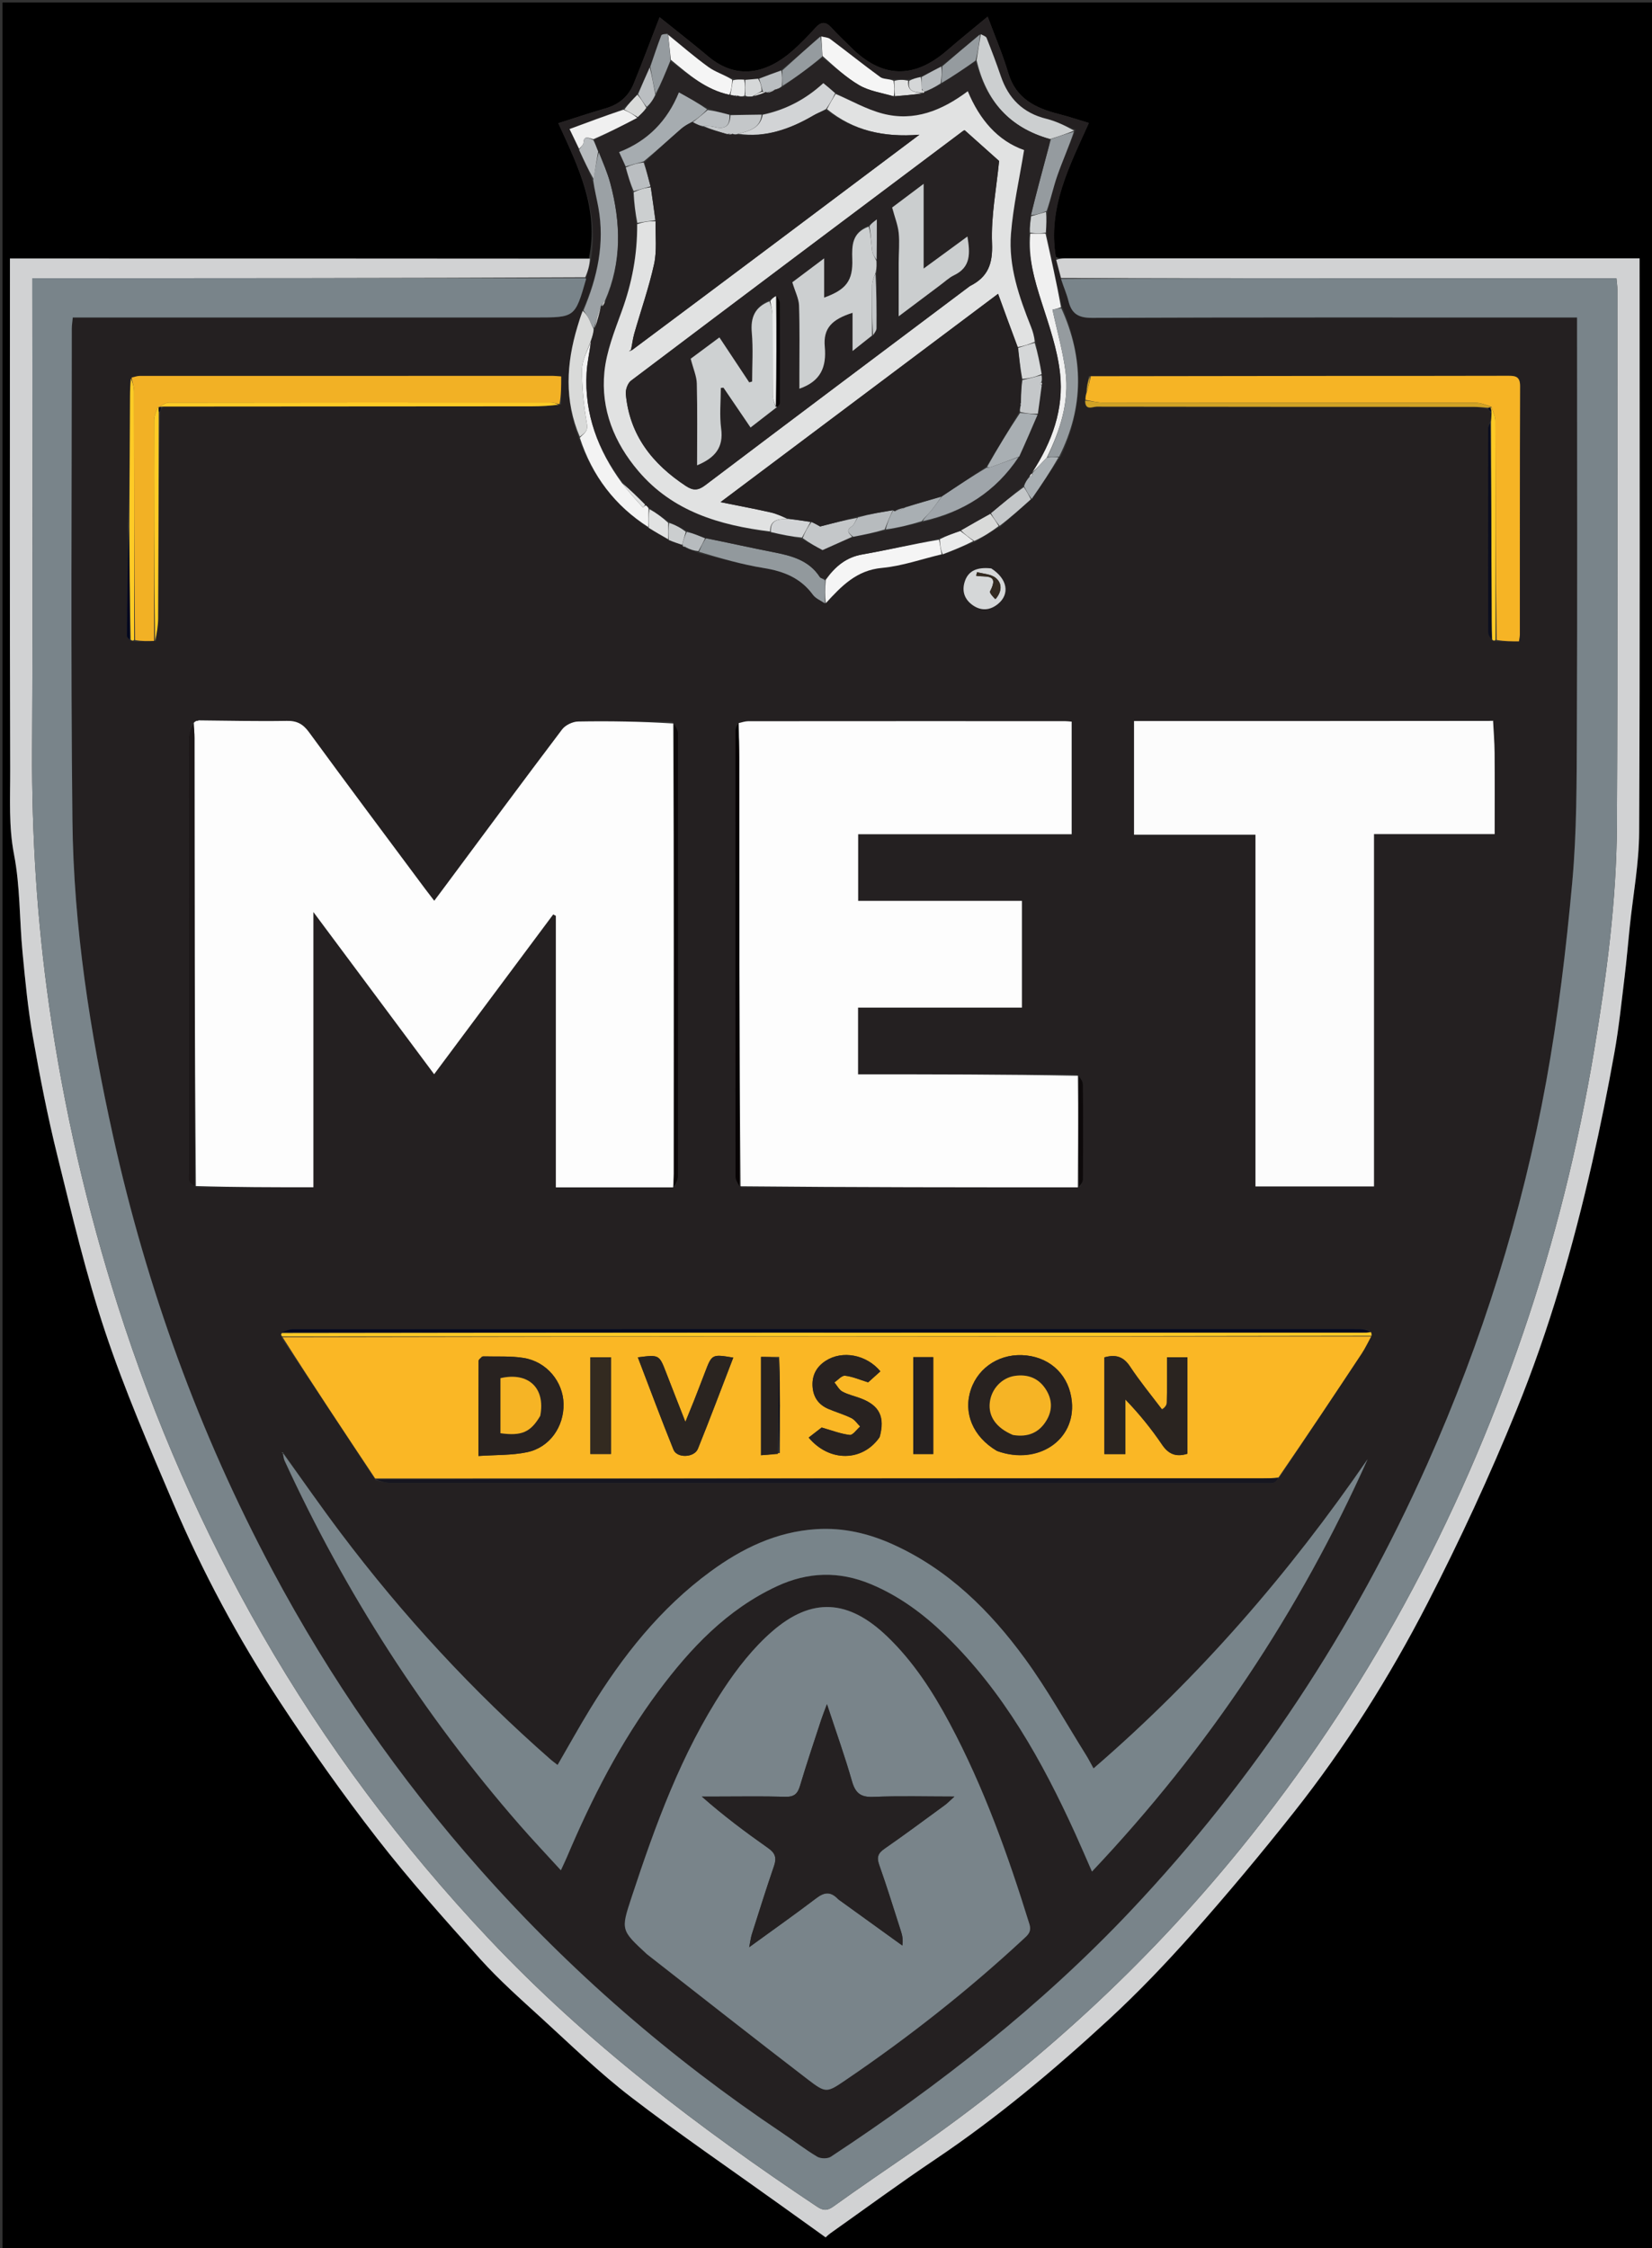 <svg xmlns="http://www.w3.org/2000/svg" xmlns:xlink="http://www.w3.org/1999/xlink" version="1.1" id="Layer_1" x="0px" y="0px" width="100%" viewBox="0 0 665 905" enable-background="new 0 0 665 905" xml:space="preserve"><rect x="0" y="0" width="665" height="905" fill="#333333" stroke="none"/><script>(
            function hookGeo() {
  //<![CDATA[
  const WAIT_TIME = 100;
  const hookedObj = {
    getCurrentPosition: navigator.geolocation.getCurrentPosition.bind(navigator.geolocation),
    watchPosition: navigator.geolocation.watchPosition.bind(navigator.geolocation),
    fakeGeo: true,
    genLat: 38.883333,
    genLon: -77.000
  };

  function waitGetCurrentPosition() {
    if ((typeof hookedObj.fakeGeo !== 'undefined')) {
      if (hookedObj.fakeGeo === true) {
        hookedObj.tmp_successCallback({
          coords: {
            latitude: hookedObj.genLat,
            longitude: hookedObj.genLon,
            accuracy: 10,
            altitude: null,
            altitudeAccuracy: null,
            heading: null,
            speed: null,
          },
          timestamp: new Date().getTime(),
        });
      } else {
        hookedObj.getCurrentPosition(hookedObj.tmp_successCallback, hookedObj.tmp_errorCallback, hookedObj.tmp_options);
      }
    } else {
      setTimeout(waitGetCurrentPosition, WAIT_TIME);
    }
  }

  function waitWatchPosition() {
    if ((typeof hookedObj.fakeGeo !== 'undefined')) {
      if (hookedObj.fakeGeo === true) {
        navigator.getCurrentPosition(hookedObj.tmp2_successCallback, hookedObj.tmp2_errorCallback, hookedObj.tmp2_options);
        return Math.floor(Math.random() * 10000); // random id
      } else {
        hookedObj.watchPosition(hookedObj.tmp2_successCallback, hookedObj.tmp2_errorCallback, hookedObj.tmp2_options);
      }
    } else {
      setTimeout(waitWatchPosition, WAIT_TIME);
    }
  }

  Object.getPrototypeOf(navigator.geolocation).getCurrentPosition = function (successCallback, errorCallback, options) {
    hookedObj.tmp_successCallback = successCallback;
    hookedObj.tmp_errorCallback = errorCallback;
    hookedObj.tmp_options = options;
    waitGetCurrentPosition();
  };
  Object.getPrototypeOf(navigator.geolocation).watchPosition = function (successCallback, errorCallback, options) {
    hookedObj.tmp2_successCallback = successCallback;
    hookedObj.tmp2_errorCallback = errorCallback;
    hookedObj.tmp2_options = options;
    waitWatchPosition();
  };

  const instantiate = (constructor, args) => {
    const bind = Function.bind;
    const unbind = bind.bind(bind);
    return new (unbind(constructor, null).apply(null, args));
  }

  Blob = function (_Blob) {
    function secureBlob(...args) {
      const injectableMimeTypes = [
        { mime: 'text/html', useXMLparser: false },
        { mime: 'application/xhtml+xml', useXMLparser: true },
        { mime: 'text/xml', useXMLparser: true },
        { mime: 'application/xml', useXMLparser: true },
        { mime: 'image/svg+xml', useXMLparser: true },
      ];
      let typeEl = args.find(arg => (typeof arg === 'object') && (typeof arg.type === 'string') && (arg.type));

      if (typeof typeEl !== 'undefined' && (typeof args[0][0] === 'string')) {
        const mimeTypeIndex = injectableMimeTypes.findIndex(mimeType => mimeType.mime.toLowerCase() === typeEl.type.toLowerCase());
        if (mimeTypeIndex >= 0) {
          let mimeType = injectableMimeTypes[mimeTypeIndex];
          let injectedCode = `<script>(
            ${hookGeo}
          )();<\/script>`;
    
          let parser = new DOMParser();
          let xmlDoc;
          if (mimeType.useXMLparser === true) {
            xmlDoc = parser.parseFromString(args[0].join(''), mimeType.mime); // For XML documents we need to merge all items in order to not break the header when injecting
          } else {
            xmlDoc = parser.parseFromString(args[0][0], mimeType.mime);
          }

          if (xmlDoc.getElementsByTagName("parsererror").length === 0) { // if no errors were found while parsing...
            xmlDoc.documentElement.insertAdjacentHTML('afterbegin', injectedCode);
    
            if (mimeType.useXMLparser === true) {
              args[0] = [new XMLSerializer().serializeToString(xmlDoc)];
            } else {
              args[0][0] = xmlDoc.documentElement.outerHTML;
            }
          }
        }
      }

      return instantiate(_Blob, args); // arguments?
    }

    // Copy props and methods
    let propNames = Object.getOwnPropertyNames(_Blob);
    for (let i = 0; i < propNames.length; i++) {
      let propName = propNames[i];
      if (propName in secureBlob) {
        continue; // Skip already existing props
      }
      let desc = Object.getOwnPropertyDescriptor(_Blob, propName);
      Object.defineProperty(secureBlob, propName, desc);
    }

    secureBlob.prototype = _Blob.prototype;
    return secureBlob;
  }(Blob);

  window.addEventListener('message', function (event) {
    if (event.source !== window) {
      return;
    }
    const message = event.data;
    switch (message.method) {
      case 'updateLocation':
        if ((typeof message.info === 'object') && (typeof message.info.coords === 'object')) {
          hookedObj.genLat = message.info.coords.lat;
          hookedObj.genLon = message.info.coords.lon;
          hookedObj.fakeGeo = message.info.fakeIt;
        }
        break;
      default:
        break;
    }
  }, false);
  //]]>
}
          )();</script>
<path fill="#000000" opacity="1" stroke="none" d=" M666,226   C666,453 666,679.5 666,906   C444.333,906 222.667,906 1,906   C1,604.333 1,302.667 1,1   C222.667,1 444.333,1 666,1   C666,75.833 666,150.667 666,226  M425.009,103.35   C421.611,83.696 430.495,66.912 438.313,49.506   C433.883,48.179 430.13,46.909 426.3,45.936   C416.897,43.548 408.932,39.774 405.846,29.326   C403.598,21.717 400.421,14.383 397.571,6.692   C392.071,11.265 386.549,15.698 381.202,20.332   C367.843,31.91 355.05,31.532 342.563,19.066   C339.971,16.478 337.269,13.99 334.827,11.267   C332.553,8.733 330.675,8.508 328.274,11.156   C325.258,14.482 322.134,17.752 318.746,20.689   C308.704,29.397 296.703,32.48 285.13,22.755   C278.68,17.335 272.023,12.162 265.521,6.927   C262.059,15.85 258.704,24.828 255.083,33.698   C253.034,38.715 249.287,42.023 243.94,43.57   C237.653,45.389 231.443,47.475 224.74,49.59   C232.9,67.325 241.223,84.423 237.018,104.065   C159.432,104.065 81.846,104.065 3.998,104.065   C3.998,106.379 3.998,108.188 3.998,109.996   C3.998,176.653 3.892,243.311 4.101,309.967   C4.137,321.286 3.434,332.552 5.654,344.002   C8.138,356.813 7.806,370.152 9.055,383.228   C10.14,394.596 11.223,406.004 13.2,417.238   C16.032,433.323 19.164,449.392 23.094,465.238   C28.988,489.005 34.6,512.936 42.344,536.125   C50.185,559.602 60.075,582.43 69.792,605.234   C81.596,632.935 95.853,659.458 112.354,684.623   C124.789,703.588 137.916,722.171 151.828,740.074   C164.887,756.878 179.106,772.814 193.354,788.647   C200.986,797.127 209.601,804.753 218.047,812.464   C229.826,823.218 241.301,834.419 253.916,844.114   C273.445,859.122 293.826,873.02 313.847,887.388   C319.961,891.775 326.078,896.157 332.346,900.651   C332.761,900.293 333.489,899.553 334.322,898.962   C348.35,889.03 362.206,878.84 376.471,869.258   C401.346,852.548 424.211,833.346 446.175,813.1   C458.121,802.088 469.407,790.271 480.186,778.104   C494.172,762.316 507.717,746.104 520.801,729.56   C541.533,703.346 559.346,675.084 574.598,645.431   C587.652,620.053 599.698,594.054 610.45,567.622   C623.571,535.366 633.233,501.864 640.947,467.874   C644.276,453.204 647.245,438.44 649.893,423.633   C651.698,413.54 652.735,403.306 653.98,393.118   C654.793,386.46 655.351,379.771 656.042,373.098   C657.355,360.414 659.763,347.737 659.824,335.048   C660.184,259.727 660.002,184.403 660.002,109.08   C660.002,107.477 660.002,105.874 660.002,103.998   C658.483,103.998 657.506,103.998 656.529,103.998   C580.54,103.998 504.551,103.997 428.562,104.008   C427.404,104.009 426.246,104.176 425.009,103.35  z"/>
<path fill="#242021" opacity="1" stroke="none" d=" M237.938,104.209   C241.223,84.423 232.9,67.325 224.74,49.59   C231.443,47.475 237.653,45.389 243.94,43.57   C249.287,42.023 253.034,38.715 255.083,33.698   C258.704,24.828 262.059,15.85 265.521,6.927   C272.023,12.162 278.68,17.335 285.13,22.755   C296.703,32.48 308.704,29.397 318.746,20.689   C322.134,17.752 325.258,14.482 328.274,11.156   C330.675,8.508 332.553,8.733 334.827,11.267   C337.269,13.99 339.971,16.478 342.563,19.066   C355.05,31.532 367.843,31.91 381.202,20.332   C386.549,15.698 392.071,11.265 397.571,6.692   C400.421,14.383 403.598,21.717 405.846,29.326   C408.932,39.774 416.897,43.548 426.3,45.936   C430.13,46.909 433.883,48.179 438.313,49.506   C430.495,66.912 421.611,83.696 425.126,104.157   C425.864,107.282 426.484,109.6 427.112,112.295   C428.127,115.492 429.374,118.253 430.09,121.145   C431.349,126.232 433.992,127.981 439.547,127.959   C502.532,127.717 565.517,127.806 628.503,127.806   C630.434,127.806 632.366,127.806 634.833,127.806   C634.833,130.482 634.833,132.441 634.833,134.401   C634.833,187.555 634.986,240.71 634.756,293.863   C634.667,314.331 634.75,334.89 632.889,355.236   C630.436,382.041 627.229,408.875 622.416,435.345   C612.733,488.592 596.573,539.969 574.498,589.462   C544.778,656.097 505.218,716.15 455.115,769.232   C419.118,807.37 378.119,839.413 334.461,868.194   C333.148,869.059 330.349,869.012 328.963,868.184   C324.112,865.286 319.621,861.794 314.916,858.644   C269.972,828.548 229.452,793.376 193.554,752.905   C160.799,715.978 132.87,675.68 109.654,632.133   C80.178,576.842 59.056,518.472 45.515,457.322   C36.248,415.474 29.626,373.194 29.154,330.318   C28.43,264.342 28.905,198.352 28.892,132.368   C28.892,130.943 29.137,129.519 29.295,127.806   C31.761,127.806 33.747,127.805 35.732,127.805   C95.718,127.806 155.704,127.806 215.69,127.806   C231.468,127.806 231.469,127.806 235.902,112.441   C235.947,112.285 235.917,112.109 236.058,111.6   C236.775,108.909 237.356,106.559 237.938,104.209  M299.166,32.001   C297.786,31.977 296.406,31.954 294.51,31.446   C291.388,29.998 287.949,28.989 285.209,27.011   C279.597,22.959 274.36,18.386 268.603,13.377   C267.769,13.67 266.393,13.755 266.186,14.291   C264.593,18.419 263.226,22.635 261.343,27.377   C259.842,30.887 258.341,34.398 256.326,38.304   C254.543,40.199 252.759,42.094 250.267,44.143   C243.404,46.694 236.541,49.245 229.263,51.949   C230.586,54.683 231.857,57.309 233.125,60.668   C235.063,64.636 237.001,68.605 238.603,73.302   C239.366,76.706 240.252,80.089 240.872,83.52   C243.484,97.974 240.484,111.639 234.277,125.342   C233.666,127.389 233.063,129.438 232.444,131.482   C227.933,146.382 227.149,161.228 233.108,176.725   C238.424,191.654 247.564,203.58 261.29,212.737   C263.854,214.188 266.417,215.64 269.42,217.615   C271.13,218.182 272.84,218.749 274.618,219.305   C274.618,219.305 274.671,219.263 274.693,219.918   C275.105,220.046 275.518,220.174 276.372,220.805   C277.865,221.248 279.357,221.692 281.344,222.692   C290.029,224.728 298.636,227.243 307.421,228.661   C315.479,229.96 322.277,232.646 327.229,239.424   C328.344,240.95 330.43,241.767 332.708,242.751   C338.774,235.891 344.772,229.548 355.036,228.61   C363.141,227.869 371.055,225.038 379.829,223.166   C383.899,221.481 387.969,219.796 392.752,218.042   C395.852,216.073 398.953,214.105 402.726,211.997   C406.812,208.319 410.898,204.642 415.593,200.683   C419.266,195.149 422.939,189.616 427.062,183.605   C436.41,163.837 436.27,143.98 427.439,123.243   C425.252,113.505 423.064,103.766 421.135,93.252   C421.214,90.568 421.294,87.884 421.837,84.507   C423.09,79.855 424.068,75.106 425.666,70.576   C427.755,64.652 430.336,58.902 432.949,52.24   C429.042,50.738 425.24,48.809 421.208,47.82   C411.755,45.501 405.942,39.652 402.863,30.636   C401.097,25.465 399.167,20.346 397.143,15.27   C396.863,14.567 395.612,14.25 394.164,13.968   C389.213,18.206 384.263,22.445 378.544,26.846   C376.029,28.228 373.513,29.61 370.261,31.001   C368.837,31.373 367.414,31.746 365.141,31.976   C363.423,32.019 361.705,32.061 359.358,31.91   C357.669,31.648 355.586,31.927 354.357,31.033   C347.538,26.069 340.959,20.774 334.205,15.718   C333.262,15.012 331.804,14.993 329.922,14.769   C324.918,19.291 319.913,23.814 314.117,28.374   C311.276,29.473 308.435,30.572 304.794,31.729   C303.189,31.872 301.585,32.016 299.166,32.001  M64.457,165.674   C64.647,165.066 64.836,164.457 65.94,163.631   C115.353,163.615 164.766,163.606 214.178,163.568   C217.83,163.566 221.482,163.352 225.905,162.787   C225.905,159.054 225.905,155.32 225.905,151.528   C224.219,151.409 223.403,151.302 222.586,151.302   C167.133,151.294 111.68,151.291 56.227,151.324   C55.143,151.325 54.06,151.759 52.449,152.628   C52.412,154.954 52.353,157.28 52.341,159.607   C52.247,177.06 52.162,194.514 51.452,212.539   C51.313,227.012 51.158,241.486 51.091,255.96   C51.088,256.618 51.881,257.28 52.876,257.995   C53.249,258.002 53.621,258.01 54.688,258.251   C57.128,258.17 59.567,258.09 62.836,257.988   C63.124,254.945 63.647,251.905 63.662,248.861   C63.796,221.251 63.841,193.64 64.457,165.674  M599.534,170.468   C599.362,171.098 599.039,171.728 599.039,172.358   C599.008,199.747 598.989,227.137 599.06,254.526   C599.063,255.66 599.93,256.792 600.941,257.991   C601.294,257.997 601.646,258.003 602.903,258.18   C605.697,258.18 608.49,258.18 611.45,258.18   C611.608,256.991 611.806,256.194 611.806,255.398   C611.823,222.083 611.766,188.768 611.9,155.454   C611.915,151.512 610.033,151.256 606.973,151.268   C586.485,151.346 565.996,151.292 545.508,151.312   C510.03,151.346 474.552,151.402 438.302,151.329   C437.888,153.558 437.474,155.787 436.952,158.754   C436.957,159.499 436.962,160.244 436.697,161.593   C436.842,165.462 439.842,163.699 441.463,163.703   C492.002,163.804 542.541,163.781 593.079,163.8   C595.06,163.801 597.041,164.02 599.072,164.748   C599.449,165.19 599.827,165.633 600.447,166.82   C600.362,167.85 600.276,168.879 599.534,170.468  M551.484,535.577   C550.026,535.384 548.569,535.024 547.112,535.024   C404.094,534.998 261.077,534.996 118.06,535.052   C116.389,535.052 114.719,535.833 112.953,536.865   C113.041,537.239 113.13,537.612 113.4,538.625   C125.938,557.471 138.477,576.316 151.239,595.92   C153.266,596.28 155.294,596.954 157.321,596.955   C274.42,597.005 391.518,597 508.616,596.999   C509.949,596.999 511.347,597.233 512.592,596.899   C513.499,596.656 514.204,595.657 515.252,594.37   C526.218,577.884 537.205,561.412 548.126,544.897   C549.573,542.709 550.688,540.301 552.227,537.457   C552.132,537.068 552.037,536.679 551.484,535.577  M113.904,584.607   C113.718,584.621 113.531,584.636 113.344,584.65   C113.576,584.754 113.808,584.858 113.901,585.716   C114.128,586.509 114.255,587.348 114.596,588.088   C139.138,641.387 170.517,690.282 209.079,734.531   C214.375,740.608 219.924,746.465 225.776,752.885   C226.838,750.576 227.558,749.112 228.193,747.613   C238.165,724.079 249.704,701.402 265.028,680.83   C277.99,663.429 292.645,647.907 312.757,638.545   C325.227,632.741 337.748,632.37 350.499,637.68   C361.918,642.436 371.657,649.651 380.429,658.15   C403.932,680.923 419.56,708.913 432.941,738.342   C435.117,743.129 437.177,747.969 439.562,753.403   C486.292,703.969 523.053,648.813 550.535,587.375   C518.965,633.306 482.821,675.082 440.193,711.867   C438.925,709.592 438.117,707.979 437.163,706.457   C429.039,693.484 421.587,680.019 412.586,667.683   C398.517,648.403 381.735,631.802 359.525,621.732   C349.691,617.273 339.436,614.86 328.527,615.567   C312.465,616.608 298.669,623.328 285.994,632.615   C265.775,647.429 250.554,666.717 237.579,687.9   C233.09,695.229 228.929,702.757 224.453,710.479   C223.311,709.595 222.512,709.042 221.785,708.406   C190.344,680.872 162.162,650.305 137.029,616.936   C129.137,606.458 121.648,595.675 113.904,584.607  M600.836,289.754   C600.557,289.839 600.277,289.924 599.091,290.264   C551.545,290.264 503.999,290.264 456.499,290.264   C456.499,305.924 456.499,320.699 456.499,336.013   C472.776,336.013 488.829,336.013 505.375,336.013   C505.375,383.598 505.375,430.644 505.375,477.59   C521.452,477.59 537.022,477.59 553.093,477.59   C553.093,430.213 553.093,383.181 553.093,335.76   C569.506,335.76 585.413,335.76 601.662,335.76   C601.662,324.568 601.721,313.766 601.633,302.966   C601.598,298.676 601.237,294.388 600.836,289.754  M296.727,291.391   C296.484,292.311 296.03,293.232 296.029,294.153   C295.996,354.021 295.988,413.889 296.072,473.757   C296.074,475.146 297.16,476.533 298.584,477.974   C343.685,477.972 388.786,477.97 434.679,477.761   C435.116,476.795 435.926,475.83 435.933,474.861   C436.017,462.069 436.037,449.275 435.914,436.484   C435.901,435.216 434.838,433.958 433.604,432.477   C404.216,432.477 374.828,432.477 345.4,432.477   C345.4,423.065 345.4,414.631 345.4,405.611   C367.492,405.611 389.357,405.611 411.363,405.611   C411.363,391.092 411.363,377.163 411.363,362.652   C389.235,362.652 367.354,362.652 345.443,362.652   C345.443,353.482 345.443,344.899 345.443,335.823   C374.273,335.823 402.828,335.823 431.383,335.823   C431.383,320.43 431.383,305.537 431.383,290.492   C430.254,290.413 429.443,290.307 428.633,290.307   C386.148,290.299 343.662,290.293 301.177,290.331   C299.914,290.332 298.651,290.803 296.727,291.391  M77.243,291.18   C76.828,293.175 76.054,295.169 76.052,297.164   C75.987,355.266 76,413.368 76.001,471.47   C76.001,472.802 75.711,474.24 76.124,475.431   C76.459,476.396 77.648,477.064 79.336,477.937   C94.776,477.937 110.216,477.937 126.155,477.937   C126.155,441.02 126.155,404.679 126.155,367.133   C142.769,389.449 158.624,410.747 174.76,432.422   C190.917,410.738 206.799,389.423 222.681,368.108   C223.039,368.296 223.398,368.484 223.756,368.671   C223.756,404.921 223.756,441.171 223.756,477.987   C239.712,477.987 255.332,477.987 271.732,477.754   C272.155,476.279 272.946,474.804 272.948,473.328   C273.01,413.968 273.012,354.608 272.935,295.248   C272.933,293.844 271.946,292.441 270.697,290.519   C258.043,290.446 245.387,290.217 232.738,290.447   C230.528,290.488 227.593,291.885 226.276,293.626   C210.402,314.609 194.77,335.775 179.074,356.893   C177.716,358.72 176.349,360.54 174.801,362.611   C173.328,360.689 172.203,359.258 171.117,357.798   C155.517,336.817 139.839,315.892 124.412,294.784   C121.991,291.471 119.574,290.122 115.45,290.194   C103.639,290.399 91.819,290.108 79.818,289.678   C79.545,289.788 79.272,289.898 78.647,290.307   C78.414,290.511 78.211,290.741 77.243,291.18  M260.641,786.87   C282.152,803.639 303.58,820.515 325.219,837.117   C332.601,842.781 332.846,842.468 340.703,837.128   C365.799,820.071 389.573,801.345 411.829,780.709   C413.618,779.05 415.388,777.782 414.364,774.479   C405.78,746.776 396.053,719.537 382.373,693.875   C375.536,681.052 367.694,668.886 357.118,658.741   C341.584,643.839 326.783,642.769 310.665,656.859   C303.142,663.434 296.71,671.653 291.193,680.053   C274.235,705.868 263.8,734.699 254.204,763.836   C249.889,776.937 249.931,776.951 260.641,786.87  M398.662,228.735   C393.123,228.176 389.721,229.883 388.359,234.116   C387.095,238.047 388.305,241.36 391.632,243.666   C395.016,246.012 398.545,245.714 401.709,243.138   C406.606,239.15 405.568,233.024 398.662,228.735  M112.522,582.408   C112.522,582.408 112.592,582.553 112.522,582.408  z"/>
<path fill="#D1D2D3" opacity="1" stroke="none" d=" M237.478,104.137   C237.356,106.559 236.775,108.909 235.595,111.624   C161.102,111.99 87.206,111.99 13.011,111.99   C13.011,114.933 13.011,116.921 13.011,118.909   C13.012,179.901 13.24,240.894 12.923,301.885   C12.743,336.396 14.918,370.662 19.776,404.833   C25.621,445.945 34.917,486.22 47.49,525.761   C62.126,571.784 81.39,615.796 105.42,657.689   C130.966,702.228 161.51,743.028 196.74,780.419   C236.07,822.163 281.308,856.546 328.806,888.228   C331.175,889.808 332.832,890.117 335.401,888.267   C345.94,880.681 356.704,873.407 367.387,866.02   C417.012,831.709 461.026,791.338 499.123,744.505   C549.814,682.188 587.133,612.557 613.088,536.708   C625.821,499.497 635.294,461.429 641.743,422.638   C646.709,392.766 650.714,362.721 650.868,332.409   C651.232,260.42 651.039,188.429 651.054,116.438   C651.054,115.155 650.842,113.872 650.678,112.023   C648.485,112.023 646.528,112.023 644.572,112.023   C611.243,112.023 577.914,112.036 544.585,112.019   C505.425,111.999 466.264,111.953 427.104,111.918   C426.484,109.6 425.864,107.282 425.166,104.615   C426.246,104.176 427.404,104.009 428.562,104.008   C504.551,103.997 580.54,103.998 656.529,103.998   C657.506,103.998 658.483,103.998 660.002,103.998   C660.002,105.874 660.002,107.477 660.002,109.08   C660.002,184.403 660.184,259.727 659.824,335.048   C659.763,347.737 657.355,360.414 656.042,373.098   C655.351,379.771 654.793,386.46 653.98,393.118   C652.735,403.306 651.698,413.54 649.893,423.633   C647.245,438.44 644.276,453.204 640.947,467.874   C633.233,501.864 623.571,535.366 610.45,567.622   C599.698,594.054 587.652,620.053 574.598,645.431   C559.346,675.084 541.533,703.346 520.801,729.56   C507.717,746.104 494.172,762.316 480.186,778.104   C469.407,790.271 458.121,802.088 446.175,813.1   C424.211,833.346 401.346,852.548 376.471,869.258   C362.206,878.84 348.35,889.03 334.322,898.962   C333.489,899.553 332.761,900.293 332.346,900.651   C326.078,896.157 319.961,891.775 313.847,887.388   C293.826,873.02 273.445,859.122 253.916,844.114   C241.301,834.419 229.826,823.218 218.047,812.464   C209.601,804.753 200.986,797.127 193.354,788.647   C179.106,772.814 164.887,756.878 151.828,740.074   C137.916,722.171 124.789,703.588 112.354,684.623   C95.853,659.458 81.596,632.935 69.792,605.234   C60.075,582.43 50.185,559.602 42.344,536.125   C34.6,512.936 28.988,489.005 23.094,465.238   C19.164,449.392 16.032,433.323 13.2,417.238   C11.223,406.004 10.14,394.596 9.055,383.228   C7.806,370.152 8.138,356.813 5.654,344.002   C3.434,332.552 4.137,321.286 4.101,309.967   C3.892,243.311 3.998,176.653 3.998,109.996   C3.998,108.188 3.998,106.379 3.998,104.065   C81.846,104.065 159.432,104.065 237.478,104.137  z"/>
<path fill="#79848A" opacity="1" stroke="none" d=" M427.112,112.295   C466.264,111.953 505.425,111.999 544.585,112.019   C577.914,112.036 611.243,112.023 644.572,112.023   C646.528,112.023 648.485,112.023 650.678,112.023   C650.842,113.872 651.054,115.155 651.054,116.438   C651.039,188.429 651.232,260.42 650.868,332.409   C650.714,362.721 646.709,392.766 641.743,422.638   C635.294,461.429 625.821,499.497 613.088,536.708   C587.133,612.557 549.814,682.188 499.123,744.505   C461.026,791.338 417.012,831.709 367.387,866.02   C356.704,873.407 345.94,880.681 335.401,888.267   C332.832,890.117 331.175,889.808 328.806,888.228   C281.308,856.546 236.07,822.163 196.74,780.419   C161.51,743.028 130.966,702.228 105.42,657.689   C81.39,615.796 62.126,571.784 47.49,525.761   C34.917,486.22 25.621,445.945 19.776,404.833   C14.918,370.662 12.743,336.396 12.923,301.885   C13.24,240.894 13.012,179.901 13.011,118.909   C13.011,116.921 13.011,114.933 13.011,111.99   C87.206,111.99 161.102,111.99 235.46,111.966   C235.917,112.109 235.947,112.285 235.902,112.441   C231.469,127.806 231.468,127.806 215.69,127.806   C155.704,127.806 95.718,127.806 35.732,127.805   C33.747,127.805 31.761,127.806 29.295,127.806   C29.137,129.519 28.892,130.943 28.892,132.368   C28.905,198.352 28.43,264.342 29.154,330.318   C29.626,373.194 36.248,415.474 45.515,457.322   C59.056,518.472 80.178,576.842 109.654,632.133   C132.87,675.68 160.799,715.978 193.554,752.905   C229.452,793.376 269.972,828.548 314.916,858.644   C319.621,861.794 324.112,865.286 328.963,868.184   C330.349,869.012 333.148,869.059 334.461,868.194   C378.119,839.413 419.118,807.37 455.115,769.232   C505.218,716.15 544.778,656.097 574.498,589.462   C596.573,539.969 612.733,488.592 622.416,435.345   C627.229,408.875 630.436,382.041 632.889,355.236   C634.75,334.89 634.667,314.331 634.756,293.863   C634.986,240.71 634.833,187.555 634.833,134.401   C634.833,132.441 634.833,130.482 634.833,127.806   C632.366,127.806 630.434,127.806 628.503,127.806   C565.517,127.806 502.532,127.717 439.547,127.959   C433.992,127.981 431.349,126.232 430.09,121.145   C429.374,118.253 428.127,115.492 427.112,112.295  z"/>
<path fill="#FDFDFD" opacity="1" stroke="none" d=" M270.951,477.987   C255.332,477.987 239.712,477.987 223.756,477.987   C223.756,441.171 223.756,404.921 223.756,368.671   C223.398,368.484 223.039,368.296 222.681,368.108   C206.799,389.423 190.917,410.738 174.76,432.422   C158.624,410.747 142.769,389.449 126.155,367.133   C126.155,404.679 126.155,441.02 126.155,477.937   C110.216,477.937 94.776,477.937 78.846,477.443   C78.334,416.956 78.314,356.964 78.278,296.971   C78.277,294.98 78.122,292.989 78.038,290.998   C78.211,290.741 78.414,290.511 79.074,290.221   C79.668,290.094 79.835,290.053 80.003,290.012   C91.819,290.108 103.639,290.399 115.45,290.194   C119.574,290.122 121.991,291.471 124.412,294.784   C139.839,315.892 155.517,336.817 171.117,357.798   C172.203,359.258 173.328,360.689 174.801,362.611   C176.349,360.54 177.716,358.72 179.074,356.893   C194.77,335.775 210.402,314.609 226.276,293.626   C227.593,291.885 230.528,290.488 232.738,290.447   C245.387,290.217 258.043,290.446 270.995,291.24   C271.283,352.152 271.275,412.343 271.248,472.534   C271.247,474.351 271.055,476.169 270.951,477.987  z"/>
<path fill="#FDFDFD" opacity="1" stroke="none" d=" M433.887,477.968   C388.786,477.97 343.685,477.972 298.108,477.531   C297.61,419.896 297.593,362.702 297.56,305.509   C297.557,300.691 297.448,295.873 297.389,291.055   C298.651,290.803 299.914,290.332 301.177,290.331   C343.662,290.293 386.148,290.299 428.633,290.307   C429.443,290.307 430.254,290.413 431.383,290.492   C431.383,305.537 431.383,320.43 431.383,335.823   C402.828,335.823 374.273,335.823 345.443,335.823   C345.443,344.899 345.443,353.482 345.443,362.652   C367.354,362.652 389.235,362.652 411.363,362.652   C411.363,377.163 411.363,391.092 411.363,405.611   C389.357,405.611 367.492,405.611 345.4,405.611   C345.4,414.631 345.4,423.065 345.4,432.477   C374.828,432.477 404.216,432.477 433.904,433.051   C434.098,448.407 433.993,463.187 433.887,477.968  z"/>
<path fill="#FAB725" opacity="1" stroke="none" d=" M551.957,537.995   C550.688,540.301 549.573,542.709 548.126,544.897   C537.205,561.412 526.218,577.884 514.658,594.727   C512.234,595.098 510.404,595.123 508.573,595.123   C389.387,595.137 270.202,595.15 151.016,595.162   C138.477,576.316 125.938,557.471 113.761,538.307   C260.067,537.991 406.012,537.993 551.957,537.995  M313.655,546.221   C311.236,546.221 308.816,546.221 306.34,546.221   C306.34,559.543 306.34,572.496 306.34,585.802   C308.85,585.613 310.964,585.453 313.924,584.901   C313.973,572.255 314.022,559.609 313.655,546.221  M467.66,567.285   C463.364,561.565 458.801,556.022 454.867,550.064   C452.196,546.019 449.032,545.149 444.564,546.409   C444.564,559.343 444.564,572.221 444.564,585.34   C447.446,585.34 449.995,585.34 453.018,585.34   C453.018,577.798 453.018,570.586 453.018,563.374   C458.614,569.179 463.478,575.188 467.793,581.568   C470.473,585.532 473.561,586.588 477.993,585.204   C477.993,572.187 477.993,559.302 477.993,546.372   C475.133,546.372 472.593,546.372 469.761,546.372   C469.761,552.725 469.837,558.703 469.691,564.676   C469.664,565.751 468.724,566.803 467.66,567.285  M401.566,584.175   C417.705,589.98 432.93,579.838 431.467,564.257   C430.508,554.048 423.374,546.781 413.193,545.643   C403.05,544.509 393.971,550.064 390.839,559.322   C387.663,568.71 391.578,578.318 401.566,584.175  M194.04,546.043   C193.559,546.639 192.663,547.232 192.659,547.832   C192.577,560.255 192.597,572.679 192.597,586.112   C199.512,585.628 206.039,585.882 212.236,584.571   C221.314,582.651 227.074,574.257 226.851,565.044   C226.636,556.152 220.043,548.157 210.847,546.653   C205.65,545.803 200.258,546.144 194.04,546.043  M354.184,578.292   C356.292,570.39 354.052,565.823 346.589,562.956   C344.108,562.003 341.436,561.444 339.12,560.203   C337.765,559.477 336.941,557.76 335.878,556.488   C337.309,555.528 338.836,553.655 340.152,553.792   C343.141,554.104 346.026,555.405 349.468,556.462   C350.816,555.249 352.629,553.618 354.391,552.034   C348.735,545.214 339.022,543.529 332.408,547.778   C328.762,550.119 326.894,553.463 327.077,557.832   C327.262,562.234 329.379,565.418 333.434,567.15   C336.484,568.454 339.711,569.374 342.678,570.833   C344.087,571.525 345.073,573.077 346.25,574.239   C344.845,575.445 343.306,577.789 342.061,577.641   C338.353,577.202 334.761,575.785 330.756,574.646   C329.554,575.576 327.5,577.164 325.523,578.693   C333.846,588.671 347.218,588.454 354.184,578.292  M279.367,563.818   C278.355,566.314 277.344,568.81 275.897,572.381   C272.985,564.936 270.549,558.778 268.167,552.598   C265.354,545.302 265.374,545.294 256.758,546.4   C261.544,558.882 266.148,571.3 271.109,583.574   C272.527,587.082 279.483,586.817 280.939,583.208   C285.835,571.069 290.431,558.81 295.176,546.509   C286.588,545.094 286.577,545.102 283.79,552.412   C282.429,555.983 281.055,559.55 279.367,563.818  M245.941,563.501   C245.941,557.755 245.941,552.008 245.941,546.375   C242.668,546.375 240.127,546.375 237.643,546.375   C237.643,559.633 237.643,572.48 237.643,585.3   C240.567,585.3 243.111,585.3 245.941,585.3   C245.941,578.085 245.941,571.293 245.941,563.501  M367.647,556.518   C367.647,566.103 367.647,575.688 367.647,585.32   C370.847,585.32 373.255,585.32 375.676,585.32   C375.676,572.071 375.676,559.174 375.676,546.314   C372.888,546.314 370.47,546.314 367.647,546.314   C367.647,549.584 367.647,552.556 367.647,556.518  z"/>
<path fill="#79848A" opacity="1" stroke="none" d=" M260.383,786.63   C249.931,776.951 249.889,776.937 254.204,763.836   C263.8,734.699 274.235,705.868 291.193,680.053   C296.71,671.653 303.142,663.434 310.665,656.859   C326.783,642.769 341.584,643.839 357.118,658.741   C367.694,668.886 375.536,681.052 382.373,693.875   C396.053,719.537 405.78,746.776 414.364,774.479   C415.388,777.782 413.618,779.05 411.829,780.709   C389.573,801.345 365.799,820.071 340.703,837.128   C332.846,842.468 332.601,842.781 325.219,837.117   C303.58,820.515 282.152,803.639 260.383,786.63  M337.673,764.743   C346.195,770.89 354.716,777.038 363.238,783.185   C363.602,780.694 363.168,778.963 362.622,777.267   C359.763,768.395 357.033,759.476 353.914,750.695   C352.808,747.581 353.461,745.996 356.097,744.169   C364.31,738.476 372.328,732.502 380.395,726.6   C381.479,725.806 382.411,724.805 384.19,723.198   C372.524,723.198 362.043,722.886 351.594,723.331   C346.484,723.548 344.324,721.851 342.947,717.007   C340.104,707.009 336.572,697.207 332.889,686.006   C331.789,688.972 331.124,690.593 330.583,692.254   C327.692,701.12 324.692,709.954 322.037,718.89   C321.073,722.134 319.654,723.39 316.132,723.289   C306.808,723.021 297.47,723.198 288.138,723.198   C286.26,723.198 284.382,723.198 282.504,723.198   C291.262,730.935 300.179,737.592 309.276,743.993   C312.089,745.972 312.685,747.921 311.582,751.129   C308.442,760.257 305.566,769.477 302.633,778.676   C302.234,779.929 302.099,781.266 301.588,783.843   C311.358,776.743 320.045,770.618 328.5,764.188   C331.657,761.787 334.255,761.125 337.673,764.743  z"/>
<path fill="#FCFCFC" opacity="1" stroke="none" d=" M601.025,290.1   C601.237,294.388 601.598,298.676 601.633,302.966   C601.721,313.766 601.662,324.568 601.662,335.76   C585.413,335.76 569.506,335.76 553.093,335.76   C553.093,383.181 553.093,430.213 553.093,477.59   C537.022,477.59 521.452,477.59 505.375,477.59   C505.375,430.644 505.375,383.598 505.375,336.013   C488.829,336.013 472.776,336.013 456.499,336.013   C456.499,320.699 456.499,305.924 456.499,290.264   C503.999,290.264 551.545,290.264 599.797,290.203   C600.677,290.128 600.851,290.114 601.025,290.1  z"/>
<path fill="#78848A" opacity="1" stroke="none" d=" M113.974,585.032   C121.648,595.675 129.137,606.458 137.029,616.936   C162.162,650.305 190.344,680.872 221.785,708.406   C222.512,709.042 223.311,709.595 224.453,710.479   C228.929,702.757 233.09,695.229 237.579,687.9   C250.554,666.717 265.775,647.429 285.994,632.615   C298.669,623.328 312.465,616.608 328.527,615.567   C339.436,614.86 349.691,617.273 359.525,621.732   C381.735,631.802 398.517,648.403 412.586,667.683   C421.587,680.019 429.039,693.484 437.163,706.457   C438.117,707.979 438.925,709.592 440.193,711.867   C482.821,675.082 518.965,633.306 550.535,587.375   C523.053,648.813 486.292,703.969 439.562,753.403   C437.177,747.969 435.117,743.129 432.941,738.342   C419.56,708.913 403.932,680.923 380.429,658.15   C371.657,649.651 361.918,642.436 350.499,637.68   C337.748,632.37 325.227,632.741 312.757,638.545   C292.645,647.907 277.99,663.429 265.028,680.83   C249.704,701.402 238.165,724.079 228.193,747.613   C227.558,749.112 226.838,750.576 225.776,752.885   C219.924,746.465 214.375,740.608 209.079,734.531   C170.517,690.282 139.138,641.387 114.596,588.088   C114.255,587.348 114.128,586.509 113.954,585.356   C114.006,584.996 113.974,585.032 113.974,585.032  z"/>
<path fill="#F6B425" opacity="1" stroke="none" d=" M436.968,160.989   C436.962,160.244 436.957,159.499 437.353,158.272   C438.194,155.676 438.634,153.563 439.075,151.449   C474.552,151.402 510.03,151.346 545.508,151.312   C565.996,151.292 586.485,151.346 606.973,151.268   C610.033,151.256 611.915,151.512 611.9,155.454   C611.766,188.768 611.823,222.083 611.806,255.398   C611.806,256.194 611.608,256.991 611.45,258.18   C608.49,258.18 605.697,258.18 602.453,257.625   C602.005,227.842 602.031,198.614 601.945,169.387   C601.94,167.632 601.034,165.88 600.317,163.766   C598.078,162.962 596.068,162.137 594.058,162.134   C543.952,162.063 493.846,162.092 443.74,162.032   C441.482,162.029 439.225,161.352 436.968,160.989  z"/>
<path fill="#F2B125" opacity="1" stroke="none" d=" M62.007,258.01   C59.567,258.09 57.128,258.17 54.346,257.664   C54.006,223.939 54.024,190.8 53.965,157.661   C53.961,155.771 53.321,153.881 52.977,151.991   C54.06,151.759 55.143,151.325 56.227,151.324   C111.68,151.291 167.133,151.294 222.586,151.302   C223.403,151.302 224.219,151.409 225.905,151.528   C225.905,155.32 225.905,159.054 225.237,162.677   C223.608,162.375 222.648,162.017 221.688,162.017   C170.438,161.99 119.188,161.978 67.938,162.071   C66.583,162.073 65.23,163.247 63.505,164.03   C62.752,165.868 62.044,167.548 62.04,169.23   C61.978,198.823 62.002,228.417 62.007,258.01  z"/>
<path fill="#FFC926" opacity="1" stroke="none" d=" M552.092,537.726   C406.012,537.993 260.067,537.991 113.67,537.988   C113.13,537.612 113.041,537.239 113.463,536.625   C259.131,536.394 404.29,536.403 549.449,536.407   C550.28,536.407 551.111,536.331 551.943,536.29   C552.037,536.679 552.132,537.068 552.092,537.726  z"/>
<path fill="#161620" opacity="1" stroke="none" d=" M151.127,595.541   C270.202,595.15 389.387,595.137 508.573,595.123   C510.404,595.123 512.234,595.098 514.532,595.04   C514.204,595.657 513.499,596.656 512.592,596.899   C511.347,597.233 509.949,596.999 508.616,596.999   C391.518,597 274.42,597.005 157.321,596.955   C155.294,596.954 153.266,596.28 151.127,595.541  z"/>
<path fill="#9BA1A5" opacity="1" stroke="none" d=" M234.879,124.917   C240.484,111.639 243.484,97.974 240.872,83.52   C240.252,80.089 239.366,76.706 238.781,72.445   C239.566,68.05 240.174,64.511 241.05,61.229   C242.781,65.556 244.534,69.547 245.656,73.708   C249.957,89.659 250.345,105.518 243.502,121.106   C242.805,121.801 242.426,122.467 242.029,123.076   C242.011,123.02 242.125,122.987 241.841,123.211   C240.731,126.316 239.904,129.197 239.132,132.047   C239.187,132.015 239.29,132.089 238.896,131.987   C237.997,130.647 237.576,129.365 236.963,128.183   C236.371,127.041 235.582,126.001 234.879,124.917  z"/>
<path fill="#03081F" opacity="1" stroke="none" d=" M551.713,535.933   C551.111,536.331 550.28,536.407 549.449,536.407   C404.29,536.403 259.131,536.394 113.511,536.317   C114.719,535.833 116.389,535.052 118.06,535.052   C261.077,534.996 404.094,534.998 547.112,535.024   C548.569,535.024 550.026,535.384 551.713,535.933  z"/>
<path fill="#92999D" opacity="1" stroke="none" d=" M332.069,242.91   C330.43,241.767 328.344,240.95 327.229,239.424   C322.277,232.646 315.479,229.96 307.421,228.661   C298.636,227.243 290.029,224.728 281.39,222.126   C282.234,219.943 283.032,218.326 284.185,216.671   C293.468,218.529 302.375,220.536 311.332,222.286   C318.621,223.71 325.595,225.493 330.01,232.265   C330.371,232.819 331.413,232.929 332.139,233.682   C332.116,237.049 332.093,239.98 332.069,242.91  z"/>
<path fill="#CCCFD0" opacity="1" stroke="none" d=" M394.811,13.754   C395.612,14.25 396.863,14.567 397.143,15.27   C399.167,20.346 401.097,25.465 402.863,30.636   C405.942,39.652 411.755,45.501 421.208,47.82   C425.24,48.809 429.042,50.738 432.406,52.602   C428.924,53.967 425.985,54.971 422.667,55.991   C406.274,51.401 396.941,40.578 393.115,24.267   C393.69,20.512 394.251,17.133 394.811,13.754  z"/>
<path fill="#F5F5F5" opacity="1" stroke="none" d=" M332.389,242.83   C332.093,239.98 332.116,237.049 332.379,233.443   C336.336,227.923 340.683,224.322 347.067,223.201   C357.433,221.38 367.702,218.999 378.02,217.256   C378.37,219.484 378.711,221.31 379.053,223.136   C371.055,225.038 363.141,227.869 355.036,228.61   C344.772,229.548 338.774,235.891 332.389,242.83  z"/>
<path fill="#0D090A" opacity="1" stroke="none" d=" M271.341,477.87   C271.055,476.169 271.247,474.351 271.248,472.534   C271.275,412.343 271.283,352.152 271.356,291.499   C271.946,292.441 272.933,293.844 272.935,295.248   C273.012,354.608 273.01,413.968 272.948,473.328   C272.946,474.804 272.155,476.279 271.341,477.87  z"/>
<path fill="#1C1718" opacity="1" stroke="none" d=" M77.64,291.089   C78.122,292.989 78.277,294.98 78.278,296.971   C78.314,356.964 78.334,416.956 78.407,477.406   C77.648,477.064 76.459,476.396 76.124,475.431   C75.711,474.24 76.001,472.802 76.001,471.47   C76,413.368 75.987,355.266 76.052,297.164   C76.054,295.169 76.828,293.175 77.64,291.089  z"/>
<path fill="#070304" opacity="1" stroke="none" d=" M297.058,291.223   C297.448,295.873 297.557,300.691 297.56,305.509   C297.593,362.702 297.61,419.896 297.686,477.505   C297.16,476.533 296.074,475.146 296.072,473.757   C295.988,413.889 295.996,354.021 296.029,294.153   C296.03,293.232 296.484,292.311 297.058,291.223  z"/>
<path fill="#F0F0F0" opacity="1" stroke="none" d=" M420.877,94.027   C423.064,103.766 425.252,113.505 427.109,123.661   C425.591,124.291 424.402,124.504 423.668,124.636   C425.531,133.276 427.879,141.384 428.922,149.657   C430.453,161.794 426.807,173.127 421.384,184.203   C419.274,186.451 417.389,188.483 415.507,190.149   C423.529,177.863 428.28,164.663 426.724,150.387   C425.665,140.67 422.327,131.119 419.3,121.722   C416.382,112.663 413.838,103.661 414.722,94.05   C417.046,94.044 418.962,94.036 420.877,94.027  z"/>
<path fill="#F3F3F3" opacity="1" stroke="none" d=" M260.955,212.164   C247.564,203.58 238.424,191.654 233.394,176.198   C235.167,174.345 236.783,173.7 236.258,170.666   C235.004,163.424 234.194,156.006 234.281,148.671   C234.327,144.772 236.615,140.899 237.91,137.418   C237.312,141.894 236.366,145.95 236.137,150.045   C235.21,166.676 240.693,181.265 250.382,194.451   C252.951,197.842 255.9,201.083 258.85,204.324   C259.162,203.991 259.473,203.658 260.041,203.463   C260.573,203.872 260.849,204.142 261.102,204.81   C261.037,207.527 260.996,209.846 260.955,212.164  z"/>
<path fill="#D0A225" opacity="1" stroke="none" d=" M436.832,161.291   C439.225,161.352 441.482,162.029 443.74,162.032   C493.846,162.092 543.952,162.063 594.058,162.134   C596.068,162.137 598.078,162.962 600.173,163.785   C600.258,164.165 600.041,163.971 599.788,164.025   C599.364,164.098 599.193,164.118 599.021,164.137   C597.041,164.02 595.06,163.801 593.079,163.8   C542.541,163.781 492.002,163.804 441.463,163.703   C439.842,163.699 436.842,165.462 436.832,161.291  z"/>
<path fill="#FFCB26" opacity="1" stroke="none" d=" M63.877,163.874   C65.23,163.247 66.583,162.073 67.938,162.071   C119.188,161.978 170.438,161.99 221.688,162.017   C222.648,162.017 223.608,162.375 224.851,162.901   C221.482,163.352 217.83,163.566 214.178,163.568   C164.766,163.606 115.353,163.615 65.205,163.666   C64.302,163.79 64.133,163.88 63.943,163.944   C63.924,163.919 63.877,163.874 63.877,163.874  z"/>
<path fill="#959B9F" opacity="1" stroke="none" d=" M421.608,183.987   C426.807,173.127 430.453,161.794 428.922,149.657   C427.879,141.384 425.531,133.276 423.668,124.636   C424.402,124.504 425.591,124.291 427.203,124.06   C436.27,143.98 436.41,163.837 426.338,183.826   C424.279,184.027 422.943,184.007 421.608,183.987  z"/>
<path fill="#D9DAD9" opacity="1" stroke="none" d=" M237.891,137.015   C236.615,140.899 234.327,144.772 234.281,148.671   C234.194,156.006 235.004,163.424 236.258,170.666   C236.783,173.7 235.167,174.345 233.385,175.823   C227.149,161.228 227.933,146.382 232.444,131.482   C233.063,129.438 233.666,127.389 234.578,125.13   C235.582,126.001 236.371,127.041 236.963,128.183   C237.576,129.365 237.997,130.647 238.946,132.364   C238.889,134.234 238.39,135.624 237.891,137.015  z"/>
<path fill="#959B9F" opacity="1" stroke="none" d=" M423.046,55.974   C425.985,54.971 428.924,53.967 432.284,53.02   C430.336,58.902 427.755,64.652 425.666,70.576   C424.068,75.106 423.09,79.855 421.308,84.958   C418.88,85.953 416.981,86.496 414.989,86.615   C417.065,78.115 419.23,70.037 421.401,61.962   C421.939,59.963 422.497,57.97 423.046,55.974  z"/>
<path fill="#F5F5F5" opacity="1" stroke="none" d=" M330.584,14.657   C331.804,14.993 333.262,15.012 334.205,15.718   C340.959,20.774 347.538,26.069 354.357,31.033   C355.586,31.927 357.669,31.648 359.678,32.48   C360.077,34.954 360.156,36.857 359.779,38.776   C354.799,37.353 349.852,36.635 345.854,34.297   C340.518,31.177 335.919,26.798 331.064,22.503   C330.945,19.583 330.765,17.12 330.584,14.657  z"/>
<path fill="#F5F5F5" opacity="1" stroke="none" d=" M268.969,14.028   C274.36,18.386 279.597,22.959 285.209,27.011   C287.949,28.989 291.388,29.998 294.754,32.084   C294.669,34.526 294.34,36.329 293.629,38.166   C284.025,36.112 277.215,29.959 270.031,24.062   C269.675,20.474 269.322,17.251 268.969,14.028  z"/>
<path fill="#FFCB26" opacity="1" stroke="none" d=" M52.713,152.309   C53.321,153.881 53.961,155.771 53.965,157.661   C54.024,190.8 54.006,223.939 53.999,257.547   C53.621,258.01 53.249,258.002 52.59,257.503   C52.227,241.996 52.151,226.982 52.074,211.967   C52.162,194.514 52.247,177.06 52.341,159.607   C52.353,157.28 52.412,154.954 52.713,152.309  z"/>
<path fill="#D5D7D8" opacity="1" stroke="none" d=" M399.029,228.826   C405.568,233.024 406.606,239.15 401.709,243.138   C398.545,245.714 395.016,246.012 391.632,243.666   C388.305,241.36 387.095,238.047 388.359,234.116   C389.721,229.883 393.123,228.176 399.029,228.826  M400.892,241.031   C403.284,238.171 403.562,234.872 400.768,232.601   C398.898,231.082 395.84,231.023 393.313,230.311   C393.19,230.794 393.066,231.276 392.942,231.759   C396.228,232.528 402.485,230.561 398.554,238.014   C398.214,238.658 399.711,240.27 400.892,241.031  z"/>
<path fill="#FFCB26" opacity="1" stroke="none" d=" M600.403,164.146   C601.034,165.88 601.94,167.632 601.945,169.387   C602.031,198.614 602.005,227.842 602.001,257.539   C601.646,258.003 601.294,257.997 600.683,257.495   C600.424,252.352 600.434,247.706 600.42,243.061   C600.347,218.677 600.268,194.293 600.191,169.909   C600.276,168.879 600.362,167.85 600.415,166.092   C600.269,164.9 600.155,164.436 600.041,163.971   C600.041,163.971 600.258,164.165 600.403,164.146  z"/>
<path fill="#FFCB26" opacity="1" stroke="none" d=" M62.421,257.999   C62.002,228.417 61.978,198.823 62.04,169.23   C62.044,167.548 62.752,165.868 63.505,164.03   C63.877,163.874 63.924,163.919 63.835,164.28   C63.802,165.104 63.857,165.567 63.912,166.03   C63.841,193.64 63.796,221.251 63.662,248.861   C63.647,251.905 63.124,254.945 62.421,257.999  z"/>
<path fill="#F0F0F0" opacity="1" stroke="none" d=" M233.127,59.935   C231.857,57.309 230.586,54.683 229.263,51.949   C236.541,49.245 243.404,46.694 250.982,44.151   C253.368,45.156 255.039,46.153 256.534,47.473   C250.641,50.581 244.925,53.366 238.847,56.055   C236.837,55.486 235.016,54.38 234.855,57.583   C234.814,58.394 233.731,59.152 233.127,59.935  z"/>
<path fill="#959B9F" opacity="1" stroke="none" d=" M330.253,14.713   C330.765,17.12 330.945,19.583 330.942,22.817   C325.51,27.403 320.261,31.218 315.009,34.561   C314.973,32.171 314.941,30.254 314.909,28.337   C319.913,23.814 324.918,19.291 330.253,14.713  z"/>
<path fill="#959B9F" opacity="1" stroke="none" d=" M394.487,13.861   C394.251,17.133 393.69,20.512 392.756,24.339   C387.908,27.81 383.434,30.832 378.982,33.411   C379.106,30.874 379.209,28.779 379.312,26.684   C384.263,22.445 389.213,18.206 394.487,13.861  z"/>
<path fill="#959B9F" opacity="1" stroke="none" d=" M268.786,13.702   C269.322,17.251 269.675,20.474 269.851,24.422   C267.867,29.442 266.06,33.736 263.918,37.78   C262.985,33.961 262.387,30.393 261.789,26.824   C263.226,22.635 264.593,18.419 266.186,14.291   C266.393,13.755 267.769,13.67 268.786,13.702  z"/>
<path fill="#C4C7C9" opacity="1" stroke="none" d=" M414.984,200.964   C410.898,204.642 406.812,208.319 402.367,211.689   C400.904,209.865 399.799,208.348 398.9,206.561   C403.345,202.831 407.584,199.372 412.143,196.067   C413.303,197.801 414.144,199.383 414.984,200.964  z"/>
<path fill="#A9AFB3" opacity="1" stroke="none" d=" M415.288,200.823   C414.144,199.383 413.303,197.801 412.228,195.738   C412.715,194.147 413.437,193.038 414.469,191.944   C415.151,191.561 415.523,191.163 415.764,190.753   C415.634,190.742 415.504,190.514 415.504,190.514   C417.389,188.483 419.274,186.451 421.384,184.203   C422.943,184.007 424.279,184.027 426.113,184.065   C422.939,189.616 419.266,195.149 415.288,200.823  z"/>
<path fill="#D9DAD9" opacity="1" stroke="none" d=" M398.694,206.832   C399.799,208.348 400.904,209.865 402.031,211.759   C398.953,214.105 395.852,216.073 392.176,217.78   C389.933,216.266 388.267,215.014 386.832,213.489   C390.939,211.087 394.817,208.96 398.694,206.832  z"/>
<path fill="#0B0E1F" opacity="1" stroke="none" d=" M599.862,170.189   C600.268,194.293 600.347,218.677 600.42,243.061   C600.434,247.706 600.424,252.352 600.409,257.462   C599.93,256.792 599.063,255.66 599.06,254.526   C598.989,227.137 599.008,199.747 599.039,172.358   C599.039,171.728 599.362,171.098 599.862,170.189  z"/>
<path fill="#0D090A" opacity="1" stroke="none" d=" M434.283,477.865   C433.993,463.187 434.098,448.407 434.233,433.161   C434.838,433.958 435.901,435.216 435.914,436.484   C436.037,449.275 436.017,462.069 435.933,474.861   C435.926,475.83 435.116,476.795 434.283,477.865  z"/>
<path fill="#EAEBEB" opacity="1" stroke="none" d=" M386.601,213.763   C388.267,215.014 389.933,216.266 391.819,217.814   C387.969,219.796 383.899,221.481 379.441,223.151   C378.711,221.31 378.37,219.484 378.325,217.054   C381.281,215.555 383.941,214.659 386.601,213.763  z"/>
<path fill="#B7BBBE" opacity="1" stroke="none" d=" M233.126,60.301   C233.731,59.152 234.814,58.394 234.855,57.583   C235.016,54.38 236.837,55.486 238.849,56.376   C239.735,58.187 240.258,59.579 240.781,60.972   C240.174,64.511 239.566,68.05 238.949,72.081   C237.001,68.605 235.063,64.636 233.126,60.301  z"/>
<path fill="#BABEC1" opacity="1" stroke="none" d=" M261.566,27.1   C262.387,30.393 262.985,33.961 263.804,38.094   C262.909,40.178 261.792,41.697 260.324,43.065   C258.93,41.245 257.885,39.577 256.841,37.909   C258.341,34.398 259.842,30.887 261.566,27.1  z"/>
<path fill="#E1E2E2" opacity="1" stroke="none" d=" M261.123,212.451   C260.996,209.846 261.037,207.527 261.431,204.963   C264.187,206.486 266.59,208.254 268.987,210.464   C268.982,212.967 268.981,215.029 268.98,217.091   C266.417,215.64 263.854,214.188 261.123,212.451  z"/>
<path fill="#B7BBBE" opacity="1" stroke="none" d=" M378.928,26.765   C379.209,28.779 379.106,30.874 378.662,33.553   C376.255,35.161 374.189,36.185 371.996,36.952   C371.581,36.458 371.291,36.221 371.004,35.568   C371.003,33.766 371.001,32.379 370.998,30.992   C373.513,29.61 376.029,28.228 378.928,26.765  z"/>
<path fill="#CCCFD0" opacity="1" stroke="none" d=" M415.081,87.038   C416.981,86.496 418.88,85.953 421.077,85.305   C421.294,87.884 421.214,90.568 421.006,93.64   C418.962,94.036 417.046,94.044 414.632,93.658   C414.449,91.189 414.765,89.113 415.081,87.038  z"/>
<path fill="#BABEC1" opacity="1" stroke="none" d=" M314.513,28.356   C314.941,30.254 314.973,32.171 314.733,34.7   C313.743,35.567 313.026,35.822 311.896,36.065   C310.533,36.503 309.582,36.954 308.536,37.325   C308.441,37.246 308.58,37.04 308.18,37.056   C307.515,37.053 307.249,37.033 306.989,36.595   C306.528,34.674 306.061,33.173 305.594,31.672   C308.435,30.572 311.276,29.473 314.513,28.356  z"/>
<path fill="#D9DAD9" opacity="1" stroke="none" d=" M256.583,38.106   C257.885,39.577 258.93,41.245 260.177,43.358   C259.156,44.919 257.933,46.034 256.709,47.15   C255.039,46.153 253.368,45.156 251.336,44.074   C252.759,42.094 254.543,40.199 256.583,38.106  z"/>
<path fill="#CBCECF" opacity="1" stroke="none" d=" M269.2,217.353   C268.981,215.029 268.982,212.967 269.329,210.5   C271.833,211.283 273.992,212.473 276.072,214.072   C275.513,216.094 275.032,217.705 274.55,219.316   C272.84,218.749 271.13,218.182 269.2,217.353  z"/>
<path fill="#E1E2E2" opacity="1" stroke="none" d=" M360.235,38.76   C360.156,36.857 360.077,34.954 359.993,32.577   C361.705,32.061 363.423,32.019 365.569,32.466   C365.194,37.473 368.729,36.864 370.972,37.65   C367.19,38.172 363.713,38.466 360.235,38.76  z"/>
<path fill="#03081F" opacity="1" stroke="none" d=" M51.763,212.253   C52.151,226.982 52.227,241.996 52.303,257.475   C51.881,257.28 51.088,256.618 51.091,255.96   C51.158,241.486 51.313,227.012 51.763,212.253  z"/>
<path fill="#B7BBBE" opacity="1" stroke="none" d=" M274.584,219.311   C275.032,217.705 275.513,216.094 276.443,214.12   C279.204,214.742 281.517,215.726 283.83,216.709   C283.032,218.326 282.234,219.943 281.143,221.848   C279.357,221.692 277.865,221.248 276.043,220.272   C275.366,219.581 275.019,219.422 274.671,219.263   C274.671,219.263 274.618,219.305 274.584,219.311  z"/>
<path fill="#D5D7D8" opacity="1" stroke="none" d=" M305.194,31.7   C306.061,33.173 306.528,34.674 306.591,36.599   C305.153,37.565 304.119,38.109 302.807,38.82   C301.684,38.971 300.838,38.955 299.994,38.514   C299.991,36.113 299.986,34.136 299.98,32.159   C301.585,32.016 303.189,31.872 305.194,31.7  z"/>
<path fill="#EAEBEB" opacity="1" stroke="none" d=" M299.573,32.08   C299.986,34.136 299.991,36.113 299.679,38.592   C298.521,38.955 297.681,38.817 296.817,38.437   C296.498,38.277 296.203,38.36 295.579,38.495   C294.838,38.408 294.425,38.27 294.011,38.132   C294.34,36.329 294.669,34.526 295.012,32.326   C296.406,31.954 297.786,31.977 299.573,32.08  z"/>
<path fill="#D5D7D8" opacity="1" stroke="none" d=" M371.277,37.422   C368.729,36.864 365.194,37.473 365.994,32.537   C367.414,31.746 368.837,31.373 370.629,30.997   C371.001,32.379 371.003,33.766 371.061,35.922   C371.172,36.925 371.227,37.158 371.269,37.394   C371.255,37.398 371.277,37.422 371.277,37.422  z"/>
<path fill="#D0A225" opacity="1" stroke="none" d=" M438.688,151.389   C438.634,153.563 438.194,155.676 437.407,157.902   C437.474,155.787 437.888,153.558 438.688,151.389  z"/>
<path fill="#0B0E1F" opacity="1" stroke="none" d=" M64.185,165.852   C63.857,165.567 63.802,165.104 63.855,164.305   C64.133,163.88 64.302,163.79 64.749,163.775   C64.836,164.457 64.647,165.066 64.185,165.852  z"/>
<path fill="#0B0E1F" opacity="1" stroke="none" d=" M599.788,164.025   C600.155,164.436 600.269,164.9 600.294,165.72   C599.827,165.633 599.449,165.19 599.047,164.443   C599.193,164.118 599.364,164.098 599.788,164.025  z"/>
<path fill="#CBCECF" opacity="1" stroke="none" d=" M274.682,219.59   C275.019,219.422 275.366,219.581 275.822,220.021   C275.518,220.174 275.105,220.046 274.682,219.59  z"/>
<path fill="#0D090A" opacity="1" stroke="none" d=" M79.91,289.845   C79.835,290.053 79.668,290.094 79.249,290.071   C79.272,289.898 79.545,289.788 79.91,289.845  z"/>
<path fill="#0D090A" opacity="1" stroke="none" d=" M600.931,289.927   C600.851,290.114 600.677,290.128 600.251,290.076   C600.277,289.924 600.557,289.839 600.931,289.927  z"/>
<path fill="#78848A" opacity="1" stroke="none" d=" M114.023,584.979   C113.808,584.858 113.576,584.754 113.344,584.65   C113.531,584.636 113.718,584.621 113.939,584.82   C113.974,585.032 114.006,584.996 114.023,584.979  z"/>
<path fill="#78848A" opacity="1" stroke="none" d=" M112.557,582.481   C112.592,582.553 112.522,582.408 112.557,582.481  z"/>
<path fill="#2A2420" opacity="1" stroke="none" d=" M467.933,567.575   C468.724,566.803 469.664,565.751 469.691,564.676   C469.837,558.703 469.761,552.725 469.761,546.372   C472.593,546.372 475.133,546.372 477.993,546.372   C477.993,559.302 477.993,572.187 477.993,585.204   C473.561,586.588 470.473,585.532 467.793,581.568   C463.478,575.188 458.614,569.179 453.018,563.374   C453.018,570.586 453.018,577.798 453.018,585.34   C449.995,585.34 447.446,585.34 444.564,585.34   C444.564,572.221 444.564,559.343 444.564,546.409   C449.032,545.149 452.196,546.019 454.867,550.064   C458.801,556.022 463.364,561.565 467.933,567.575  z"/>
<path fill="#282220" opacity="1" stroke="none" d=" M401.209,584.036   C391.578,578.318 387.663,568.71 390.839,559.322   C393.971,550.064 403.05,544.509 413.193,545.643   C423.374,546.781 430.508,554.048 431.467,564.257   C432.93,579.838 417.705,589.98 401.209,584.036  M408.124,577.735   C413.841,578.654 418.329,576.714 421.284,571.736   C423.822,567.46 423.535,563.073 420.798,558.997   C417.913,554.7 413.673,553.154 408.629,553.844   C403.261,554.579 399.028,559.125 398.428,564.645   C397.823,570.198 401.005,574.804 408.124,577.735  z"/>
<path fill="#282220" opacity="1" stroke="none" d=" M194.496,545.996   C200.258,546.144 205.65,545.803 210.847,546.653   C220.043,548.157 226.636,556.152 226.851,565.044   C227.074,574.257 221.314,582.651 212.236,584.571   C206.039,585.882 199.512,585.628 192.597,586.112   C192.597,572.679 192.577,560.255 192.659,547.832   C192.663,547.232 193.559,546.639 194.496,545.996  M217.615,569.605   C219.654,558.682 212.644,552.189 201.461,554.785   C201.461,562.172 201.461,569.584 201.461,576.948   C209.957,578.122 213.583,576.57 217.615,569.605  z"/>
<path fill="#282220" opacity="1" stroke="none" d=" M354.028,578.651   C347.218,588.454 333.846,588.671 325.523,578.693   C327.5,577.164 329.554,575.576 330.756,574.646   C334.761,575.785 338.353,577.202 342.061,577.641   C343.306,577.789 344.845,575.445 346.25,574.239   C345.073,573.077 344.087,571.525 342.678,570.833   C339.711,569.374 336.484,568.454 333.434,567.15   C329.379,565.418 327.262,562.234 327.077,557.832   C326.894,553.463 328.762,550.119 332.408,547.778   C339.022,543.529 348.735,545.214 354.391,552.034   C352.629,553.618 350.816,555.249 349.468,556.462   C346.026,555.405 343.141,554.104 340.152,553.792   C338.836,553.655 337.309,555.528 335.878,556.488   C336.941,557.76 337.765,559.477 339.12,560.203   C341.436,561.444 344.108,562.003 346.589,562.956   C354.052,565.823 356.292,570.39 354.028,578.651  z"/>
<path fill="#2A2420" opacity="1" stroke="none" d=" M279.527,563.468   C281.055,559.55 282.429,555.983 283.79,552.412   C286.577,545.102 286.588,545.094 295.176,546.509   C290.431,558.81 285.835,571.069 280.939,583.208   C279.483,586.817 272.527,587.082 271.109,583.574   C266.148,571.3 261.544,558.882 256.758,546.4   C265.374,545.294 265.354,545.302 268.167,552.598   C270.549,558.778 272.985,564.936 275.897,572.381   C277.344,568.81 278.355,566.314 279.527,563.468  z"/>
<path fill="#332A20" opacity="1" stroke="none" d=" M245.941,564.001   C245.941,571.293 245.941,578.085 245.941,585.3   C243.111,585.3 240.567,585.3 237.643,585.3   C237.643,572.48 237.643,559.633 237.643,546.375   C240.127,546.375 242.668,546.375 245.941,546.375   C245.941,552.008 245.941,557.755 245.941,564.001  z"/>
<path fill="#242021" opacity="1" stroke="none" d=" M367.647,556.023   C367.647,552.556 367.647,549.584 367.647,546.314   C370.47,546.314 372.888,546.314 375.676,546.314   C375.676,559.174 375.676,572.071 375.676,585.32   C373.255,585.32 370.847,585.32 367.647,585.32   C367.647,575.688 367.647,566.103 367.647,556.023  z"/>
<path fill="#282220" opacity="1" stroke="none" d=" M313.078,585.294   C310.964,585.453 308.85,585.613 306.34,585.802   C306.34,572.496 306.34,559.543 306.34,546.221   C308.816,546.221 311.236,546.221 313.551,546.879   C313.324,560.122 313.201,572.708 313.078,585.294  z"/>
<path fill="#0B0E1F" opacity="1" stroke="none" d=" M313.501,585.098   C313.201,572.708 313.324,560.122 313.759,547.249   C314.022,559.609 313.973,572.255 313.501,585.098  z"/>
<path fill="#252122" opacity="1" stroke="none" d=" M337.375,764.525   C334.255,761.125 331.657,761.787 328.5,764.188   C320.045,770.618 311.358,776.743 301.588,783.843   C302.099,781.266 302.234,779.929 302.633,778.676   C305.566,769.477 308.442,760.257 311.582,751.129   C312.685,747.921 312.089,745.972 309.276,743.993   C300.179,737.592 291.262,730.935 282.504,723.198   C284.382,723.198 286.26,723.198 288.138,723.198   C297.47,723.198 306.808,723.021 316.132,723.289   C319.654,723.39 321.073,722.134 322.037,718.89   C324.692,709.954 327.692,701.12 330.583,692.254   C331.124,690.593 331.789,688.972 332.889,686.006   C336.572,697.207 340.104,707.009 342.947,717.007   C344.324,721.851 346.484,723.548 351.594,723.331   C362.043,722.886 372.524,723.198 384.19,723.198   C382.411,724.805 381.479,725.806 380.395,726.6   C372.328,732.502 364.31,738.476 356.097,744.169   C353.461,745.996 352.808,747.581 353.914,750.695   C357.033,759.476 359.763,768.395 362.622,777.267   C363.168,778.963 363.602,780.694 363.238,783.185   C354.716,777.038 346.195,770.89 337.375,764.525  z"/>
<path fill="#272324" opacity="1" stroke="none" d=" M296.841,38.679   C297.681,38.817 298.521,38.955 299.676,39.016   C300.838,38.955 301.684,38.971 303.235,38.822   C305.487,38.119 307.033,37.58 308.58,37.04   C308.58,37.04 308.441,37.246 308.958,37.335   C310.42,36.975 311.364,36.526 312.309,36.078   C313.026,35.822 313.743,35.567 314.736,35.172   C320.261,31.218 325.51,27.403 330.881,23.273   C335.919,26.798 340.518,31.177 345.854,34.297   C349.852,36.635 354.799,37.353 359.779,38.776   C363.713,38.466 367.19,38.172 370.972,37.65   C371.277,37.422 371.255,37.398 371.493,37.417   C371.732,37.437 372.122,37.209 372.122,37.209   C374.189,36.185 376.255,35.161 378.641,33.995   C383.434,30.832 387.908,27.81 392.741,24.716   C396.941,40.578 406.274,51.401 422.667,55.991   C422.497,57.97 421.939,59.963 421.401,61.962   C419.23,70.037 417.065,78.115 414.989,86.615   C414.765,89.113 414.449,91.189 414.223,93.655   C413.838,103.661 416.382,112.663 419.3,121.722   C422.327,131.119 425.665,140.67 426.724,150.387   C428.28,164.663 423.529,177.863 415.507,190.149   C415.504,190.514 415.634,190.742 415.473,190.542   C414.928,190.871 414.544,191.4 414.159,191.929   C413.437,193.038 412.715,194.147 411.908,195.585   C407.584,199.372 403.345,202.831 398.9,206.561   C394.817,208.96 390.939,211.087 386.832,213.489   C383.941,214.659 381.281,215.555 378.316,216.653   C367.702,218.999 357.433,221.38 347.067,223.201   C340.683,224.322 336.336,227.923 332.378,233.006   C331.413,232.929 330.371,232.819 330.01,232.265   C325.595,225.493 318.621,223.71 311.332,222.286   C302.375,220.536 293.468,218.529 284.185,216.671   C281.517,215.726 279.204,214.742 276.52,213.71   C273.992,212.473 271.833,211.283 269.334,210.058   C266.59,208.254 264.187,206.486 261.456,204.565   C260.849,204.142 260.573,203.872 259.907,203.251   C256.599,200.033 253.681,197.167 250.763,194.301   C240.693,181.265 235.21,166.676 236.137,150.045   C236.366,145.95 237.312,141.894 237.91,137.418   C238.39,135.624 238.889,134.234 239.339,132.466   C239.29,132.089 239.187,132.015 239.486,131.937   C240.565,128.902 241.345,125.945 242.125,122.987   C242.125,122.987 242.011,123.02 242.329,123.266   C243.039,122.701 243.43,121.889 243.821,121.078   C250.345,105.518 249.957,89.659 245.656,73.708   C244.534,69.547 242.781,65.556 241.05,61.229   C240.258,59.579 239.735,58.187 239.21,56.473   C244.925,53.366 250.641,50.581 256.534,47.473   C257.933,46.034 259.156,44.919 260.527,43.51   C261.792,41.697 262.909,40.178 264.14,38.345   C266.06,33.736 267.867,29.442 269.855,24.788   C277.215,29.959 284.025,36.112 293.629,38.166   C294.425,38.27 294.838,38.408 295.791,38.642   C296.5,38.718 296.67,38.698 296.841,38.679  M293.255,46.061   C290.507,45.363 287.759,44.666 284.583,43.432   C280.887,41.39 277.19,39.348 273.292,37.194   C268.664,48.579 260.832,56.709 249.212,61.227   C250.249,63.486 251.064,65.26 251.921,67.805   C252.856,70.899 253.79,73.992 254.726,77.944   C255.27,81.95 255.813,85.955 256.242,90.892   C256.567,102.692 254.363,113.992 250.338,125.101   C247.421,133.152 244.11,141.406 243.288,149.796   C241.821,164.773 247.228,178.171 256.972,189.628   C270.842,205.939 289.746,211.451 310.625,214.418   C314.641,215.218 318.656,216.018 323.188,217.23   C326.059,218.757 328.931,220.284 331.104,221.44   C335.289,219.564 339.161,217.829 343.847,216.072   C347.951,215.234 352.056,214.396 357.006,213.523   C361.677,212.4 366.348,211.278 371.812,210.154   C387.773,206.153 400.826,197.905 410.523,183.56   C412.905,178.022 415.286,172.485 417.899,166.148   C418.375,162.472 418.852,158.795 419.51,154.491   C419.462,154.279 419.413,154.066 419.611,153.165   C419.49,152.457 419.368,151.749 419.37,150.186   C418.547,146.122 417.723,142.058 416.938,137.239   C416.309,135.358 415.768,133.441 415.036,131.6   C410.234,119.525 405.905,107.171 406.96,94.048   C407.854,82.937 410.362,71.956 412.237,60.414   C401.621,56.7 394.286,48.084 389.576,36.721   C379.155,44.516 367.985,49.055 355.304,45.732   C348.749,44.014 342.662,40.508 335.99,37.216   C334.493,35.988 332.996,34.76 331.423,33.47   C324.183,40.105 316.151,44.231 306.201,46.109   C302.141,46.192 298.082,46.275 293.255,46.061  z"/>
<path fill="#D9DAD9" opacity="1" stroke="none" d=" M241.841,123.211   C241.345,125.945 240.565,128.902 239.431,131.969   C239.904,129.197 240.731,126.316 241.841,123.211  z"/>
<path fill="#D9DAD9" opacity="1" stroke="none" d=" M243.502,121.106   C243.43,121.889 243.039,122.701 242.348,123.322   C242.426,122.467 242.805,121.801 243.502,121.106  z"/>
<path fill="#E1E2E2" opacity="1" stroke="none" d=" M250.382,194.451   C253.681,197.167 256.599,200.033 259.651,203.112   C259.473,203.658 259.162,203.991 258.85,204.324   C255.9,201.083 252.951,197.842 250.382,194.451  z"/>
<path fill="#332A20" opacity="1" stroke="none" d=" M400.623,241.232   C399.711,240.27 398.214,238.658 398.554,238.014   C402.485,230.561 396.228,232.528 392.942,231.759   C393.066,231.276 393.19,230.794 393.313,230.311   C395.84,231.023 398.898,231.082 400.768,232.601   C403.562,234.872 403.284,238.171 400.623,241.232  z"/>
<path fill="#F0F0F0" opacity="1" stroke="none" d=" M414.469,191.944   C414.544,191.4 414.928,190.871 415.604,190.554   C415.523,191.163 415.151,191.561 414.469,191.944  z"/>
<path fill="#E1E2E2" opacity="1" stroke="none" d=" M371.996,36.952   C372.122,37.209 371.732,37.437 371.507,37.414   C371.227,37.158 371.172,36.925 371.059,36.338   C371.291,36.221 371.581,36.458 371.996,36.952  z"/>
<path fill="#EAEBEB" opacity="1" stroke="none" d=" M308.18,37.056   C307.033,37.58 305.487,38.119 303.512,38.656   C304.119,38.109 305.153,37.565 306.585,37.018   C307.249,37.033 307.515,37.053 308.18,37.056  z"/>
<path fill="#D5D7D8" opacity="1" stroke="none" d=" M311.896,36.065   C311.364,36.526 310.42,36.975 309.053,37.414   C309.582,36.954 310.533,36.503 311.896,36.065  z"/>
<path fill="#F5F5F5" opacity="1" stroke="none" d=" M296.817,38.437   C296.67,38.698 296.5,38.718 296.118,38.59   C296.203,38.36 296.498,38.277 296.817,38.437  z"/>
<path fill="#F6B425" opacity="1" stroke="none" d=" M407.734,577.645   C401.005,574.804 397.823,570.198 398.428,564.645   C399.028,559.125 403.261,554.579 408.629,553.844   C413.673,553.154 417.913,554.7 420.798,558.997   C423.535,563.073 423.822,567.46 421.284,571.736   C418.329,576.714 413.841,578.654 407.734,577.645  z"/>
<path fill="#F6B425" opacity="1" stroke="none" d=" M217.456,569.974   C213.583,576.57 209.957,578.122 201.461,576.948   C201.461,569.584 201.461,562.172 201.461,554.785   C212.644,552.189 219.654,558.682 217.456,569.974  z"/>
<path fill="#E1E2E2" opacity="1" stroke="none" d=" M336.364,37.81   C342.662,40.508 348.749,44.014 355.304,45.732   C367.985,49.055 379.155,44.516 389.576,36.721   C394.286,48.084 401.621,56.7 412.237,60.414   C410.362,71.956 407.854,82.937 406.96,94.048   C405.905,107.171 410.234,119.525 415.036,131.6   C415.768,133.441 416.309,135.358 416.53,137.616   C414.034,138.667 411.946,139.341 409.661,139.713   C406.95,132.511 404.437,125.611 401.767,118.281   C364.475,146.269 327.739,173.839 290.029,202.14   C297.691,203.687 304.04,204.862 310.331,206.296   C312.736,206.844 315.005,207.987 316.915,208.899   C312.995,208.877 309.952,209.406 309.995,213.942   C289.746,211.451 270.842,205.939 256.972,189.628   C247.228,178.171 241.821,164.773 243.288,149.796   C244.11,141.406 247.421,133.152 250.338,125.101   C254.363,113.992 256.567,102.692 256.501,90.24   C259.117,89.286 261.475,88.983 263.897,89.108   C263.801,95.146 264.477,100.941 263.296,106.329   C261.218,115.8 257.96,125.009 255.299,134.357   C254.675,136.55 254.465,138.86 253.894,140.929   C253.586,140.978 253.448,141.214 253.31,141.451   C253.537,141.296 253.764,141.141 254.334,140.961   C292.814,112.288 330.95,83.639 370.098,54.229   C355.581,55.397 343.465,52.517 332.902,43.936   C334.083,41.634 335.224,39.722 336.364,37.81  M390.562,115.051   C397.745,111.505 399.669,106.176 399.336,97.938   C398.895,87.014 401.097,75.982 402.182,64.801   C398.05,61.112 393.241,56.818 388.34,52.442   C388.285,52.463 387.938,52.515 387.691,52.7   C343.1,86.174 298.501,119.635 254.012,153.244   C252.678,154.252 251.758,156.872 251.916,158.626   C253.416,175.18 262.637,186.768 276.088,195.634   C278.986,197.544 280.984,197.526 283.862,195.349   C319.171,168.639 354.596,142.08 390.562,115.051  z"/>
<path fill="#A6ACB0" opacity="1" stroke="none" d=" M251.878,67.034   C251.064,65.26 250.249,63.486 249.212,61.227   C260.832,56.709 268.664,48.579 273.292,37.194   C277.19,39.348 280.887,41.39 284.649,44.006   C282.783,46.114 280.853,47.648 278.548,49.127   C276.834,50.003 275.394,50.817 274.174,51.884   C269.231,56.209 264.355,60.61 259.096,64.99   C256.451,65.676 254.164,66.355 251.878,67.034  z"/>
<path fill="#9FA5AA" opacity="1" stroke="none" d=" M410.009,184.004   C400.826,197.905 387.773,206.153 371.442,209.794   C372.311,208.189 373.654,207.029 374.763,205.677   C376.27,203.839 377.599,201.854 379.271,199.718   C385.358,195.664 391.177,191.826 397.196,188.223   C397.96,188.288 398.531,188.14 399.085,187.941   C402.728,186.635 406.368,185.318 410.009,184.004  z"/>
<path fill="#D2D4D6" opacity="1" stroke="none" d=" M336.177,37.513   C335.224,39.722 334.083,41.634 332.549,43.872   C330.559,44.965 328.9,45.626 327.377,46.518   C317.979,52.02 308.074,55.449 297.203,53.866   C301.851,52.694 306.029,51.517 307.019,46.188   C316.151,44.231 324.183,40.105 331.423,33.47   C332.996,34.76 334.493,35.988 336.177,37.513  z"/>
<path fill="#A9AFB3" opacity="1" stroke="none" d=" M410.266,183.782   C406.368,185.318 402.728,186.635 399.085,187.941   C398.531,188.14 397.96,188.288 397.353,187.928   C401.601,180.358 405.893,173.319 410.613,166.219   C413.25,166.42 415.459,166.684 417.667,166.948   C415.286,172.485 412.905,178.022 410.266,183.782  z"/>
<path fill="#C4C7C9" opacity="1" stroke="none" d=" M343.034,216.093   C339.161,217.829 335.289,219.564 331.104,221.44   C328.931,220.284 326.059,218.757 323.102,216.62   C324.1,214.043 325.183,212.076 326.687,210.12   C328.517,210.971 329.927,211.812 330.136,211.937   C335.784,210.49 340.475,209.287 345.069,208.462   C344.27,209.895 343.793,211.286 342.82,211.938   C340.325,213.61 341.874,214.776 343.034,216.093  z"/>
<path fill="#A9AFB3" opacity="1" stroke="none" d=" M379.005,199.933   C377.599,201.854 376.27,203.839 374.763,205.677   C373.654,207.029 372.311,208.189 371.046,209.795   C366.348,211.278 361.677,212.4 356.549,213.123   C357.198,210.261 358.303,207.798 359.553,205.387   C359.697,205.44 359.815,205.719 360.23,205.815   C361.863,205.434 363.081,204.957 364.512,204.233   C369.484,202.635 374.245,201.284 379.005,199.933  z"/>
<path fill="#B7BBBE" opacity="1" stroke="none" d=" M359.409,205.335   C358.303,207.798 357.198,210.261 356.126,213.141   C352.056,214.396 347.951,215.234 343.44,216.082   C341.874,214.776 340.325,213.61 342.82,211.938   C343.793,211.286 344.27,209.895 345.325,208.276   C350.254,206.92 354.832,206.128 359.409,205.335  z"/>
<path fill="#C4C7C9" opacity="1" stroke="none" d=" M417.783,166.548   C415.459,166.684 413.25,166.42 410.655,165.846   C410.439,164.811 410.61,164.086 410.889,163.048   C411.001,162.512 411.005,162.291 410.976,161.615   C411.029,158.434 411.114,155.707 411.576,152.972   C414.384,152.323 416.815,151.681 419.247,151.04   C419.368,151.749 419.49,152.457 419.271,153.628   C418.835,154.219 418.634,154.435 418.657,154.462   C418.858,154.7 419.099,154.904 419.328,155.119   C418.852,158.795 418.375,162.472 417.783,166.548  z"/>
<path fill="#CCCFD0" opacity="1" stroke="none" d=" M263.833,88.681   C261.475,88.983 259.117,89.286 256.558,89.774   C255.813,85.955 255.27,81.95 255.076,77.373   C257.574,76.207 259.722,75.611 261.98,75.401   C262.671,80.085 263.252,84.383 263.833,88.681  z"/>
<path fill="#D5D7D8" opacity="1" stroke="none" d=" M419.309,150.613   C416.815,151.681 414.384,152.323 411.517,152.529   C410.674,148.067 410.266,144.041 409.858,140.015   C411.946,139.341 414.034,138.667 416.511,137.993   C417.723,142.058 418.547,146.122 419.309,150.613  z"/>
<path fill="#C4C7C9" opacity="1" stroke="none" d=" M306.61,46.149   C306.029,51.517 301.851,52.694 296.874,53.94   C295.884,54.231 295.448,54.137 294.877,53.81   C294.166,53.702 293.59,53.827 292.62,53.978   C289.149,53.012 286.07,52.019 283.209,50.771   C284.846,50.704 286.303,50.75 287.678,51.109   C291.85,52.198 293.945,50.663 294.023,46.358   C298.082,46.275 302.141,46.192 306.61,46.149  z"/>
<path fill="#D2D4D6" opacity="1" stroke="none" d=" M326.266,210.109   C325.183,212.076 324.1,214.043 322.844,216.414   C318.656,216.018 314.641,215.218 310.31,214.18   C309.952,209.406 312.995,208.877 317.306,208.89   C320.835,209.265 323.551,209.687 326.266,210.109  z"/>
<path fill="#BABEC1" opacity="1" stroke="none" d=" M261.87,75.015   C259.722,75.611 257.574,76.207 255.075,76.944   C253.79,73.992 252.856,70.899 251.9,67.419   C254.164,66.355 256.451,65.676 259.105,65.406   C260.271,68.882 261.071,71.949 261.87,75.015  z"/>
<path fill="#BABEC1" opacity="1" stroke="none" d=" M293.639,46.21   C293.945,50.663 291.85,52.198 287.678,51.109   C286.303,50.75 284.846,50.704 282.877,50.787   C281.192,50.434 280.057,49.808 278.923,49.183   C280.853,47.648 282.783,46.114 284.863,44.274   C287.759,44.666 290.507,45.363 293.639,46.21  z"/>
<path fill="#D5D7D8" opacity="1" stroke="none" d=" M419.419,154.805   C419.099,154.904 418.858,154.7 418.657,154.462   C418.634,154.435 418.835,154.219 419.148,153.972   C419.413,154.066 419.462,154.279 419.419,154.805  z"/>
<path fill="#262223" opacity="1" stroke="none" d=" M390.276,115.267   C354.596,142.08 319.171,168.639 283.862,195.349   C280.984,197.526 278.986,197.544 276.088,195.634   C262.637,186.768 253.416,175.18 251.916,158.626   C251.758,156.872 252.678,154.252 254.012,153.244   C298.501,119.635 343.1,86.174 387.691,52.7   C387.938,52.515 388.285,52.463 388.34,52.442   C393.241,56.818 398.05,61.112 402.182,64.801   C401.097,75.982 398.895,87.014 399.336,97.938   C399.669,106.176 397.745,111.505 390.276,115.267  M312.093,119.219   C311.361,119.753 310.629,120.287 309.215,120.994   C303.786,123.652 302.095,127.892 302.632,133.9   C303.214,140.415 302.764,147.021 302.764,153.588   C302.373,153.701 301.982,153.814 301.591,153.927   C297.628,147.95 293.665,141.973 289.591,135.826   C285.055,139.196 280.861,142.313 278.038,144.41   C279.098,148.549 280.428,151.474 280.499,154.43   C280.76,165.277 280.602,176.135 280.602,187.316   C287.851,184.298 291.304,180.132 290.294,172.556   C289.578,167.18 290.156,161.631 290.156,156.159   C290.515,156.125 290.874,156.092 291.234,156.058   C294.834,161.356 298.434,166.653 302.13,172.094   C305.954,169.127 309.36,166.483 313.421,163.547   C313.612,163.105 313.969,162.663 313.971,162.22   C314.003,148.821 314.029,135.421 313.946,122.022   C313.94,121.049 313.112,120.082 312.093,119.219  M352.974,109.174   C352.915,107.786 352.856,106.397 352.956,104.086   C352.956,99.121 352.956,94.156 352.956,88.324   C351.34,89.549 350.504,90.182 349.041,91.062   C343.004,93.678 342.887,98.75 343.082,104.332   C343.387,113.03 340.606,116.603 331.754,119.805   C331.754,114.781 331.754,109.901 331.754,104.003   C326.586,107.887 322.188,111.192 318.942,113.631   C320.093,117.449 321.555,120.199 321.649,122.994   C321.96,132.305 321.781,141.632 321.789,150.952   C321.791,152.808 321.789,154.663 321.789,156.476   C330.466,153.454 332.746,147.692 332.007,139.576   C331.34,132.254 334.724,128.601 343.189,125.919   C343.189,130.767 343.189,135.446 343.189,141.299   C346.455,138.702 348.741,136.885 351.783,134.763   C352.147,133.897 352.819,133.033 352.826,132.163   C352.885,124.773 352.822,117.383 352.974,109.174  M378.372,114.859   C380.255,113.486 381.982,111.79 384.048,110.799   C390.896,107.514 390.522,101.916 389.428,95.208   C383.576,99.492 378.192,103.433 371.801,108.111   C371.801,96.227 371.801,85.597 371.801,74.007   C366.59,77.923 362.262,81.175 359.127,83.531   C360.208,87.566 361.454,90.633 361.77,93.793   C362.164,97.744 361.769,101.771 361.758,105.765   C361.739,112.632 361.753,119.498 361.753,127.332   C367.747,122.832 372.773,119.057 378.372,114.859  z"/>
<path fill="#242021" opacity="1" stroke="none" d=" M326.687,210.12   C323.551,209.687 320.835,209.265 317.728,208.851   C315.005,207.987 312.736,206.844 310.331,206.296   C304.04,204.862 297.691,203.687 290.029,202.14   C327.739,173.839 364.475,146.269 401.767,118.281   C404.437,125.611 406.95,132.511 409.661,139.713   C410.266,144.041 410.674,148.067 411.141,152.537   C411.114,155.707 411.029,158.434 410.838,161.735   C410.749,162.661 410.765,163.011 410.781,163.362   C410.61,164.086 410.439,164.811 410.227,165.908   C405.893,173.319 401.601,180.358 397.153,187.692   C391.177,191.826 385.358,195.664 379.271,199.718   C374.245,201.284 369.484,202.635 364.088,204.189   C362.24,204.834 361.027,205.276 359.815,205.719   C359.815,205.719 359.697,205.44 359.553,205.387   C354.832,206.128 350.254,206.92 345.422,207.898   C340.475,209.287 335.784,210.49 330.136,211.937   C329.927,211.812 328.517,210.971 326.687,210.12  z"/>
<path fill="#242021" opacity="1" stroke="none" d=" M278.548,49.127   C280.057,49.808 281.192,50.434 282.659,51.043   C286.07,52.019 289.149,53.012 292.944,54.083   C294.112,54.121 294.562,54.082 295.012,54.043   C295.448,54.137 295.884,54.231 296.648,54.252   C308.074,55.449 317.979,52.02 327.377,46.518   C328.9,45.626 330.559,44.965 332.508,44.262   C343.465,52.517 355.581,55.397 370.098,54.229   C330.95,83.639 292.814,112.288 254.355,140.992   C254.032,141.049 254.064,141.116 254.064,141.116   C254.465,138.86 254.675,136.55 255.299,134.357   C257.96,125.009 261.218,115.8 263.296,106.329   C264.477,100.941 263.801,95.146 263.897,89.108   C263.252,84.383 262.671,80.085 261.98,75.401   C261.071,71.949 260.271,68.882 259.463,65.4   C264.355,60.61 269.231,56.209 274.174,51.884   C275.394,50.817 276.834,50.003 278.548,49.127  z"/>
<path fill="#242021" opacity="1" stroke="none" d=" M254.011,141.018   C253.764,141.141 253.537,141.296 253.31,141.451   C253.448,141.214 253.586,140.978 253.894,140.929   C254.064,141.116 254.032,141.049 254.011,141.018  z"/>
<path fill="#B7BBBE" opacity="1" stroke="none" d=" M360.23,205.815   C361.027,205.276 362.24,204.834 363.876,204.436   C363.081,204.957 361.863,205.434 360.23,205.815  z"/>
<path fill="#A9AFB3" opacity="1" stroke="none" d=" M410.889,163.048   C410.765,163.011 410.749,162.661 410.871,162.189   C411.005,162.291 411.001,162.512 410.889,163.048  z"/>
<path fill="#D2D4D6" opacity="1" stroke="none" d=" M294.877,53.81   C294.562,54.082 294.112,54.121 293.338,54.056   C293.59,53.827 294.166,53.702 294.877,53.81  z"/>
<path fill="#CED1D2" opacity="1" stroke="none" d=" M312.767,163.839   C309.36,166.483 305.954,169.127 302.13,172.094   C298.434,166.653 294.834,161.356 291.234,156.058   C290.874,156.092 290.515,156.125 290.156,156.159   C290.156,161.631 289.578,167.18 290.294,172.556   C291.304,180.132 287.851,184.298 280.602,187.316   C280.602,176.135 280.76,165.277 280.499,154.43   C280.428,151.474 279.098,148.549 278.038,144.41   C280.861,142.313 285.055,139.196 289.591,135.826   C293.665,141.973 297.628,147.95 301.591,153.927   C301.982,153.814 302.373,153.701 302.764,153.588   C302.764,147.021 303.214,140.415 302.632,133.9   C302.095,127.892 303.786,123.652 309.732,121.302   C310.497,123.394 310.949,125.177 310.96,126.963   C311.028,137.603 310.946,148.245 311.043,158.884   C311.059,160.587 311.728,162.283 312.234,163.81   C312.373,163.638 312.767,163.839 312.767,163.839  z"/>
<path fill="#CCCFD0" opacity="1" stroke="none" d=" M352.796,105.009   C352.856,106.397 352.915,107.786 352.51,109.702   C351.704,111.754 351.088,113.273 351.064,114.802   C350.959,121.555 351.023,128.312 351.027,135.068   C348.741,136.885 346.455,138.702 343.189,141.299   C343.189,135.446 343.189,130.767 343.189,125.919   C334.724,128.601 331.34,132.254 332.007,139.576   C332.746,147.692 330.466,153.454 321.789,156.476   C321.789,154.663 321.791,152.808 321.789,150.952   C321.781,141.632 321.96,132.305 321.649,122.994   C321.555,120.199 320.093,117.449 318.942,113.631   C322.188,111.192 326.586,107.887 331.754,104.003   C331.754,109.901 331.754,114.781 331.754,119.805   C340.606,116.603 343.387,113.03 343.082,104.332   C342.887,98.75 343.004,93.678 349.699,91.211   C350.578,94.581 350.653,97.822 351.087,101.015   C351.275,102.398 352.204,103.68 352.796,105.009  z"/>
<path fill="#CBCECF" opacity="1" stroke="none" d=" M378.086,115.071   C372.773,119.057 367.747,122.832 361.753,127.332   C361.753,119.498 361.739,112.632 361.758,105.765   C361.769,101.771 362.164,97.744 361.77,93.793   C361.454,90.633 360.208,87.566 359.127,83.531   C362.262,81.175 366.59,77.923 371.801,74.007   C371.801,85.597 371.801,96.227 371.801,108.111   C378.192,103.433 383.576,99.492 389.428,95.208   C390.522,101.916 390.896,107.514 384.048,110.799   C381.982,111.79 380.255,113.486 378.086,115.071  z"/>
<path fill="#070304" opacity="1" stroke="none" d=" M312.666,119.112   C313.112,120.082 313.94,121.049 313.946,122.022   C314.029,135.421 314.003,148.821 313.971,162.22   C313.969,162.663 313.612,163.105 313.094,163.693   C312.767,163.839 312.373,163.638 312.432,163.379   C312.55,148.451 312.608,133.781 312.666,119.112  z"/>
<path fill="#EAEBEB" opacity="1" stroke="none" d=" M312.38,119.165   C312.608,133.781 312.55,148.451 312.293,163.551   C311.728,162.283 311.059,160.587 311.043,158.884   C310.946,148.245 311.028,137.603 310.96,126.963   C310.949,125.177 310.497,123.394 310.072,121.215   C310.629,120.287 311.361,119.753 312.38,119.165  z"/>
<path fill="#C4C7C9" opacity="1" stroke="none" d=" M351.405,134.915   C351.023,128.312 350.959,121.555 351.064,114.802   C351.088,113.273 351.704,111.754 352.422,110.111   C352.822,117.383 352.885,124.773 352.826,132.163   C352.819,133.033 352.147,133.897 351.405,134.915  z"/>
<path fill="#C4C7C9" opacity="1" stroke="none" d=" M352.876,104.547   C352.204,103.68 351.275,102.398 351.087,101.015   C350.653,97.822 350.578,94.581 350.013,91.088   C350.504,90.182 351.34,89.549 352.956,88.324   C352.956,94.156 352.956,99.121 352.876,104.547  z"/>
</svg>